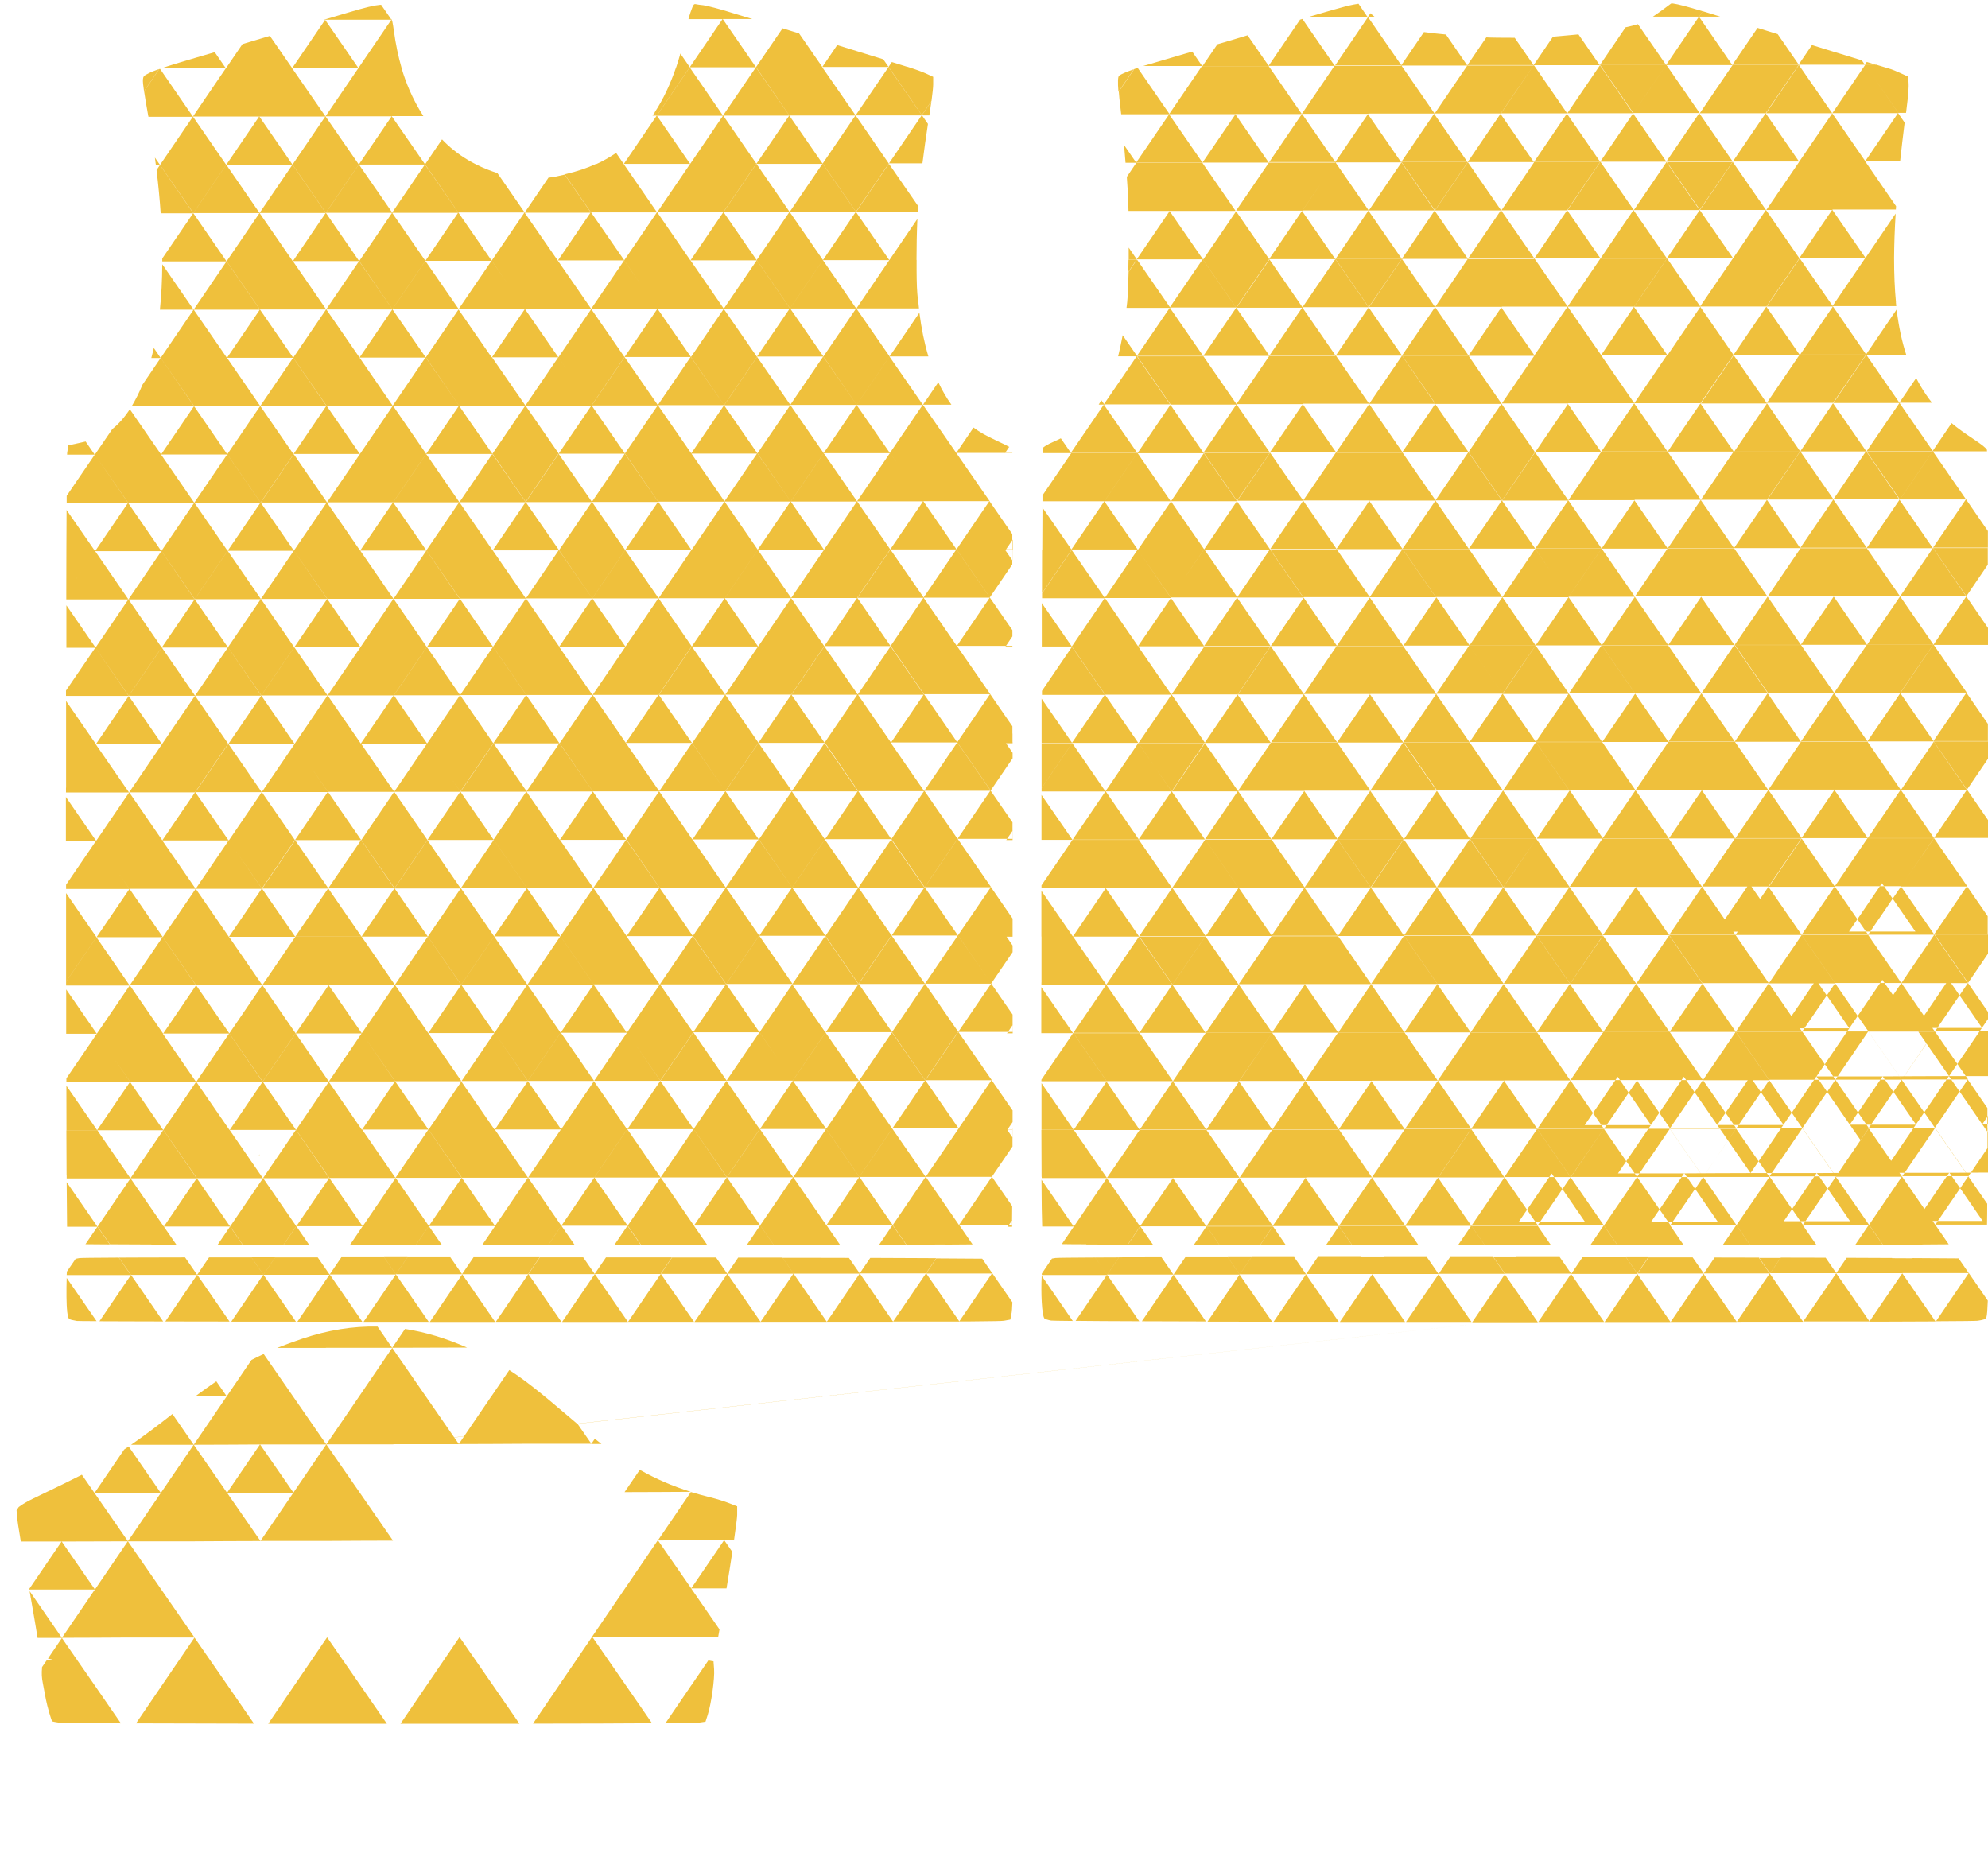 <?xml version="1.0" encoding="UTF-8"?><svg xmlns="http://www.w3.org/2000/svg" width="2015.3" height="1901.7" viewBox="0 0 2015.3 1901.7"><defs><style>.b{isolation:isolate;}.c{fill:#efc03c;mix-blend-mode:overlay;stroke-width:0px;}</style></defs><g class="b"><g id="a"><path class="c" d="m1592.6,1291.3l33.6,48.7c-22.1,0-44.4,0-66.8,0l33.2-48.7Zm-2.5-686.1l-33.8-48.9-33.4,49.1h67.2Zm.4,98l-33.8-48.9-33.4,49.1h67.2Zm-436.5,49.9l-33.4,49.1h67.2c0-.1-33.8-49.1-33.8-49.1Zm539.6,586.9c23,0,45.5,0,67.1,0l-33.8-48.9-33.4,49Zm-204-685.6h67.2c0-.1-33.8-49.1-33.8-49.1l-33.4,49.1Zm-402.7,98.8l-31,45.6c0,1.2,0,2.3,0,3.5h64.8c0-.1-33.8-49.1-33.8-49.1Zm66.1-294.2l-33.4,49.1h67.2c0-.1-33.8-49.1-33.8-49.1Zm606.7,586.8h67.2c0-.1-33.8-49.1-33.8-49.1l-33.4,49.1Zm100.6-49.2l-33.8-48.9-33.4,49.1h67.2Zm33.8,48.9h67.2c0-.1-33.8-49.1-33.8-49.1l-33.4,49.1Zm100.6-49.2l-33.8-48.9-33.4,49.1h67.2Zm-839.8-47.3l-33.4,49.1h67.2c0-.1-33.8-49.1-33.8-49.1Zm2.6,390.3c19.4,0,41.2.1,65,.2l-32.8-47.5-32.2,47.4Zm-36.7-537.3l-33.4,49.1h67.2c0-.1-33.8-49.1-33.8-49.1ZM1377,3.8l-4.7.8c-4,.7-14,3.3-22.2,5.7-8.2,2.4-18.1,5.3-21.9,6.4-1,.3-2.1.6-3.2.9h61.6c0-.1-9.5-13.9-9.5-13.9Zm48.3,1336.2c21.9,0,44.1,0,66.4,0l-33.4-48.4-33,48.4Zm-203.4-391l-33.4,49.1h67.2c0-.1-33.8-49.1-33.8-49.1Zm-67.5-97.9l-33.4,49.1h67.2c0-.1-33.8-49.1-33.8-49.1Zm136.9,488.7c21.1,0,43.1,0,65.8,0l-33.2-48.1-32.7,48Zm703-441.4l-33.8-48.9-33.4,49.1h67.2Zm-100.9-48.8h67.2c0-.1-33.8-49.1-33.8-49.1l-33.4,49.1Zm-616.2,412.5c8.6,0,17.4,0,26.3,0l-13.2-19.2-13,19.2Zm67,0c8.8,0,17.6,0,26.6,0l-13.4-19.4-13.2,19.4Zm-256.9-410.9l-31.5,46.2c0,1,0,1.9,0,2.9h65.2c0-.1-33.8-49.1-33.8-49.1Zm32.7-245.1l-33.4,49.1h67.2c0-.1-33.8-49.1-33.8-49.1Zm370.3,244.3h67.2c0-.1-33.8-49.1-33.8-49.1l-33.4,49.1Zm-202.2-195.6l-33.4,49.1h67.2c0-.1-33.8-49.1-33.8-49.1Zm123.1,607.4c8.9,0,17.8,0,26.8,0l-13.5-19.6-13.3,19.6Zm180-363l-33.8-48.9-33.4,49.1h67.2Zm-.4-98l-33.8-48.9-33.4,49.1h67.2Zm-535.1,101.9c0,16.1,0,31.5,0,46.2h31.9c0,0-31.8-46.2-31.8-46.2Zm432.8-542.8l-33.4,49.1h67.2c0-.1-33.8-49.1-33.8-49.1Zm-462.1,393v-9.8s-6.7,9.8-6.7,9.8h6.7Zm431.5,440.2h67.2c0-.1-33.8-49.1-33.8-49.1l-33.4,49.1Zm-431.4-244.1c0-3,0-5.9,0-9l-6.1,9h6.1Zm563.3-442.2l-33.8-48.9-33.4,49.1h67.2Zm338.3,685.4l-33.8-48.9-33.4,49.1h67.2Zm-269.4-195.5l-33.8-48.9-33.4,49.1h67.2Zm-505.4-440l-33.4,49.1h67.2c0-.1-33.8-49.1-33.8-49.1Zm203.3,489.6h67.2c0-.1-33.8-49.1-33.8-49.1l-33.4,49.1Zm436.8,48.1l-33.8-48.9-33.4,49.1h67.2Zm-704.8,148.5h67.2c0-.1-33.8-49.1-33.8-49.1l-33.4,49.1Zm65.1-588.2l-33.4,49.1h67.2c0-.1-33.8-49.1-33.8-49.1Zm741,586.5h67.2c0-.1-33.8-49.1-33.8-49.1l-33.4,49.1Zm-784.4,33.1c-24.6.1-39.1.3-40.3.5-1.4.2-2.5.4-3.6.6l-10.3,15.2c0,.4,0,.9,0,1.4h66.3c0-.1-12.1-17.6-12.1-17.6Zm112-227.7l-33.4,49.1h67.2c0-.1-33.8-49.1-33.8-49.1Zm773.4,243.4l-10.2-14.8c-11.7-.1-27.5-.2-46.6-.3l-10.4,15.2h67.2Zm-705.8-145.6h67.2c0-.1-33.8-49.1-33.8-49.1l-33.4,49.1Zm672.5,194.5c25.7-.1,41-.3,42.4-.5,6.9-1.1,7.9-1.5,8.9-3.7.6-1.5,1.1-8.4,1.4-16.7l-19.3-28-33.3,49Zm-33.8-48.8l-10.6-15.3c-14,0-29.4-.1-46-.2l-10.6,15.6h67.2Zm-268.7.6l-11.4-16.6c-14.6,0-29.4,0-44.3,0l-11.4,16.8h67.2Zm67.2-.1l11.1-16.3c15.4,0,30.4,0,45,.1l11.1,16h-67.2Zm-67.2.1l11.3-16.5c15.1,0,30,0,44.7,0l11.3,16.3h-67.2Zm-370.3-244.3h-67.2c0,.1,33.4-48.9,33.4-48.9l33.8,48.9Zm33.8,48.9h-67.2c0,.1,33.4-48.9,33.4-48.9l33.8,48.9Zm470.9,195.1l10.9-16c15.8,0,31,0,45.5.1l10.8,15.7h-67.2Zm-504.3-146l33.8,48.9h-67.2c0,.1,33.4-48.9,33.4-48.9Zm369.6,48.2l33.8,48.9h-67.2c0,.1,33.4-48.9,33.4-48.9Zm134.3-.3l33.8,48.9h-67.2c0,.1,33.4-48.9,33.4-48.9Zm-336.2-97.3l33.8,48.9h-67.2c0,.1,33.4-48.9,33.4-48.9Zm134.3-.3l33.8,48.9h-67.2c0,.1,33.4-48.9,33.4-48.9Zm-66.8,98.2l33.8,48.9h-67.2c0,.1,33.4-48.9,33.4-48.9Zm-302.5-48.4h-67.2c0,.1,33.4-48.9,33.4-48.9l33.8,48.9Zm-166.6,148.5l31.4,45.6c-13.6-.1-21.3-.3-22.1-.4-3.1-.6-6.1-1.6-6.6-2.1-2.7-3.1-3.7-26.7-2.8-43Zm805.3-2.8l33.8,48.9h-67.2c0,.1,33.4-48.9,33.4-48.9Zm-672.1-96.6h-67.2c0,.1,33.4-48.9,33.4-48.9l33.8,48.9Zm67.2-.1l33.8,48.9h-67.2c0,.1,33.4-48.9,33.4-48.9Zm134.3-.3l33.8,48.9h-67.2c0,.1,33.4-48.9,33.4-48.9Zm-168.1-48.7l33.8,48.9h-67.2c0,.1,33.4-48.9,33.4-48.9Zm503.6-50.1l33.8,48.9h-67.2c0,.1,33.4-48.9,33.4-48.9Zm67.2-.1l33.4-49.1,33.8,48.9h-67.2Zm-637.6,148.3l12.9,18.7c-9,0-17.5,0-25.5,0l12.6-18.6Zm-67.2.1l12.6,18.2c-10.5,0-18.9-.1-24.9-.2l12.3-18Zm168.1,48.7l12-17.6c13.9,0,28.3,0,43.1,0l12.1,17.5h-67.2Zm-101.6-244.8h-67.2c0,.1,33.4-48.9,33.4-48.9l33.8,48.9Zm-33.1,147.1h-66.1c0-.4,0-.9,0-1.4l32.4-47.5,33.8,48.9Zm-33.8-48.9h-32.5c0-13.9,0-29.6,0-47.3l32.6,47.3Zm233.9-343.5h-67.2c0,.1,33.4-48.9,33.4-48.9l33.8,48.9Zm-132.6,490.3l12-17.6c13.6,0,28,0,43,0l12.1,17.6h-67.2Zm33.4-49.1l13.1,19c-8.9,0-17.6,0-25.9,0l12.9-18.9Zm201.2-98.4l33.8,48.9h-67.2c0,.1,33.4-48.9,33.4-48.9Zm-301.8,147.6l12-17.6c12.8,0,27.2,0,43-.1l12.1,17.6h-67.2Zm200.5-294.5h-67.2c0,.1,33.4-48.9,33.4-48.9l33.8,48.9Zm-201.2,98.4h-66c0-.4,0-1,0-1.6l32.3-47.4,33.8,48.9Zm235.3,48.5l33.8,48.9h-67.2c0,.1,33.4-48.9,33.4-48.9Zm168.5,146.7l11.6-17c14.7,0,29.4,0,44,0l11.6,16.8h-67.2Zm-202.9-391.6h-67.2c0,.1,33.4-48.9,33.4-48.9l33.8,48.9Zm605.3,194.8l33.4-49.1,33.8,48.9h-67.2Zm.4,98l33.4-49.1,33.8,48.9h-67.2Zm-739.3-96.5h-67.2c0,.1,33.4-48.9,33.4-48.9l33.8,48.9Zm135,195.7l11.9-17.5c14.2,0,28.6,0,43.3,0l12,17.3h-67.2Zm-35.2-441h-67.2c0,.1,33.4-48.9,33.4-48.9l33.8,48.9Zm-167.4,147.4h-65.7c0-.6,0-1.4,0-2.1l31.9-46.8,33.8,48.9Zm269.7,293.5l11.8-17.3c14.3,0,28.9,0,43.5,0l11.9,17.2h-67.2Zm67.2-.1l11.7-17.2c14.5,0,29.1,0,43.7,0l11.7,17h-67.2Zm164.9-833.5l33.4-49.1,33.8,48.9h-67.2Zm167.8-49.4l33.4-49.1,33.8,48.9h-67.2Zm-303.5-342.4l19.2-28.2c4.8.3,16.9.4,28.8.4l19.1,27.7h-67.2Zm102,342.8l33.4-49.1,33.8,48.9h-67.2Zm-67.5-97.9l33.4-49.1,33.8,48.9h-67.2Zm-33.8-48.9l33.4-49.1,33.8,48.9h-67.2Zm-401.3,490.9h-31c0-15.2,0-30.2,0-44.8l30.9,44.8Zm367.9-441.8l33.4-49.1,33.8,48.9h-67.2Zm202.2,195.6l33.4-49.1,33.8,48.9h-67.2Zm-202.2-195.6h-67.2c0,.1,33.4-48.9,33.4-48.9l33.8,48.9Zm-99.9,245.2h-67.2c0,.1,33.4-48.9,33.4-48.9l33.8,48.9Zm503.6-50.1l33.8,48.9h-67.2c0,.1,33.4-48.9,33.4-48.9Zm-470.2,1h-67.2c0,.1,33.4-48.9,33.4-48.9l33.8,48.9Zm438.9,636.2l33.8,48.9h-67.2c0,.1,33.4-48.9,33.4-48.9Zm-438.6-538.2h-67.2c0,.1,33.4-48.9,33.4-48.9l33.8,48.9Zm268.7-.6l33.4-49.1,33.8,48.9h-67.2Zm-269.4-195.5h-67.2c0,.1,33.4-48.9,33.4-48.9l33.8,48.9Zm470.6,97l33.4-49.1,33.8,48.9h-67.2Zm-302.8-146.4l33.4-49.1,33.8,48.9h-67.2ZM1722.4,16.9h-46.8c4.1-2.7,10-7,18.4-13.3,1-.7,9.5,1.2,22.7,5l5.8,8.3Zm-63.7,980.3l33.4-49.1,33.8,48.9h-67.2Zm34.1,147l33.8,48.9h-67.2c0,.1,33.4-48.9,33.4-48.9Zm-34.5-245l33.4-49.1,33.8,48.9h-67.2Zm98.1-735.3l33.8,48.9h-67.2c0,.1,33.4-48.9,33.4-48.9Zm-232.1,833.6l33.8,48.9h-67.2c0,.1,33.4-48.9,33.4-48.9ZM1722.4,16.9l3.8-5.5c.9.3,1.8.5,2.7.8,4.9,1.5,10.5,3.2,15,4.7h-21.5Zm-63.7,980.3l33.8,48.9h-67.2c0,.1,33.4-48.9,33.4-48.9Zm98.1-735.3l33.4-49.1,33.8,48.9h-67.2Zm-99.2,441.3l33.4-49.1,33.8,48.9h-67.2Zm102.3,440.9l33.8,48.9h-67.2c0,.1,33.4-48.9,33.4-48.9ZM1621.8,66.1l26.1-38.4c4.8-1,9-2.1,12.5-3.2l28.6,41.4h-67.2Zm135,195.7l33.8,48.9h-67.2c0,.1,33.4-48.9,33.4-48.9Zm-403,.8l33.4-49.1,33.8,48.9h-67.2Zm303.5,342.4l33.8,48.9h-67.2c0,.1,33.4-48.9,33.4-48.9Zm.7,196l33.8,48.9h-67.2c0,.1,33.4-48.9,33.4-48.9Zm0,0l33.4-49.1,33.8,48.9h-67.2Zm-1.4-392.1l33.4-49.1,33.8,48.9h-67.2Zm68.9,489.9l33.4-49.1,33.8,48.9h-67.2Zm-103-636.9l33.8,48.9h-67.2c0,.1,33.4-48.9,33.4-48.9Zm-234.9,49.5h-67.2c0,.1,33.4-48.9,33.4-48.9l33.8,48.9Zm472.3,587.1l33.8,48.9h-67.2c0,.1,33.4-48.9,33.4-48.9Zm0,0l33.4-49.1,33.8,48.9h-67.2Zm.7,196l33.8,48.9h-67.2c0,.1,33.4-48.9,33.4-48.9Zm-134.7-97.7l33.4-49.1,33.8,48.9h-67.2Zm-.4-98l33.8,48.9h-67.2c0,.1,33.4-48.9,33.4-48.9Zm133.3-294.3l33.4-49.1,33.8,48.9h-67.2Zm-134.7-97.7l33.4-49.1,33.8,48.9h-67.2Zm.4,98l33.4-49.1,33.8,48.9h-67.2Zm-.4-98l33.8,48.9h-67.2c0,.1,33.4-48.9,33.4-48.9Zm136.1,489.8l33.4-49.1,33.8,48.9h-67.2Zm-135.4-293.8l33.8,48.9h-67.2c0,.1,33.4-48.9,33.4-48.9Zm135.7,391.8l33.4-49.1,33.8,48.9h-67.2Zm-135.7-391.8l33.4-49.1,33.8,48.9h-67.2Zm-703.7,442.5l5.4-7.9c0,2.7,0,5.3,0,7.9h-5.4Zm704.1-344.5l33.4-49.1,33.8,48.9h-67.2Zm134-98.3l33.4-49.1,33.8,48.9h-67.2Zm-469.5,197h-67.2c0,.1,33.4-48.9,33.4-48.9l33.8,48.9Zm469.5-197l33.8,48.9h-67.2c0,.1,33.4-48.9,33.4-48.9Zm-469.2,295h-67.2c0,.1,33.4-48.9,33.4-48.9l33.8,48.9Zm-33.8-48.9h-67.2c0,.1,33.4-48.9,33.4-48.9l33.8,48.9Zm33.1-147.1h-67.2c0,.1,33.4-48.9,33.4-48.9l33.8,48.9Zm303.2,244.4l33.8,48.9h-67.2c0,.1,33.4-48.9,33.4-48.9Zm-336.9-293.3h-67.2c0,.1,33.4-48.9,33.4-48.9l33.8,48.9Zm33.4-49.1h-67.2c0,.1,33.4-48.9,33.4-48.9l33.8,48.9Zm233.5-441.5l33.4-49.1,33.8,48.9h-67.2Zm-236-244.5l2.8-4.1c1.6,1.5,3.2,2.9,4.8,4.1h-7.6Zm171.6,1028.8l33.8,48.9h-67.2c0,.1,33.4-48.9,33.4-48.9Zm301.4-245.7l33.4-49.1,33.8,48.9h-67.2Zm-368.6,245.8l33.8,48.9h-67.2c0,.1,33.4-48.9,33.4-48.9Zm-67.2.1l33.8,48.9h-67.2c0,.1,33.4-48.9,33.4-48.9Zm-67.2.1l33.8,48.9h-67.2c0,.1,33.4-48.9,33.4-48.9Zm234.6-147.5l33.4-49.1,33.8,48.9h-67.2Zm-33.4,49.1l33.8,48.9h-67.2c0,.1,33.4-48.9,33.4-48.9Zm404.1,293.2l13.7,19.9c-7.8,0-17,.1-27.4.2l13.7-20.1Zm-471.3-293.1l33.8,48.9h-67.2c0,.1,33.4-48.9,33.4-48.9Zm504.3,146l19.9,28.9c0,6.9,0,13.6,0,20.1h-53.3c0,.1,33.4-49,33.4-49Zm-706.9-439.6h-67.2c0,.1,33.4-48.9,33.4-48.9l33.8,48.9Zm202.6,293.6h-67.2c0,.1,33.4-48.9,33.4-48.9l33.8,48.9Zm404.1,293.2l13.9,20.1c-8.7,0-18,0-27.6,0l13.7-20.2Zm-303.5-342.4l33.8,48.9h-67.2c0,.1,33.4-48.9,33.4-48.9Zm-32.7,245.1l33.8,48.9h-67.2c0,.1,33.4-48.9,33.4-48.9Zm269,97.5l13.9,20.1c-9,0-18.2,0-27.6,0l13.7-20.2Zm-338.7-783.4l33.4-49.1,33.8,48.9h-67.2Zm-269.7-293.5h-67.2c0,.1,33.4-48.9,33.4-48.9l33.8,48.9Zm371.7,636.3l33.4-49.1,33.8,48.9h-67.2Zm-.4-98l33.8,48.9h-67.2c0,.1,33.4-48.9,33.4-48.9Zm403.7,195.2l21,30.4c0,6.2,0,12.4,0,18.6h-54.4c0,.1,33.4-49,33.4-49Zm-672.8-292.6h-67.2c0,.1,33.4-48.9,33.4-48.9l33.8,48.9Zm-68.6-391.9h-67.2c0,.1,33.4-48.9,33.4-48.9l33.8,48.9Zm306,1028.5l13.7,19.9c-9.1,0-18.1,0-27.2,0l13.5-19.9Zm-69.6-686h-67.2c0,.1,33.4-48.9,33.4-48.9l33.8,48.9Zm33.4-49.1h-67.2c0,.1,33.4-48.9,33.4-48.9l33.8,48.9Zm1.4,392.1h-67.2c0,.1,33.4-48.9,33.4-48.9l33.8,48.9Zm102,342.8l13.8,20c-9.1,0-18.2,0-27.4,0l13.6-20Zm67.2-.1l13.8,20.1c-9.1,0-18.2,0-27.5,0l13.7-20.1Zm-201.5.4l13.6,19.7c-9,0-18,0-27,0l13.4-19.7Zm-338.7-783.4h-67.2c0,.1,33.4-48.9,33.4-48.9l33.8,48.9Zm437.5,244.1l33.4-49.1,33.8,48.9h-67.2Zm-67.5-97.9h-67.2c0,.1,33.4-48.9,33.4-48.9l33.8,48.9Zm.7,196h-67.2c0,.1,33.4-48.9,33.4-48.9l33.8,48.9Zm-33.8-48.9h-67.2c0,.1,33.4-48.9,33.4-48.9l33.8,48.9Zm-236.7-440.6h-67.2c0,.1,33.4-48.9,33.4-48.9l33.8,48.9Zm-66.8,98.2h-67.2c0,.1,33.4-48.9,33.4-48.9l33.8,48.9Zm574,831.9l13.9,20.1c-9,0-18.2,0-27.6,0l13.7-20.1Zm-237-538.6h-67.2c0,.1,33.4-48.9,33.4-48.9l33.8,48.9Zm-303.5-342.4h-67.2c0,.1,33.4-48.9,33.4-48.9l33.8,48.9Zm99.9-245.2l33.4-49.1,33.8,48.9h-67.2Zm571.5,145.8l30.6-44.9c-1,16.1-1.5,31-1.6,44.9h-29Zm-638.7-145.7h-67.2c0,.1,33.4-48.9,33.4-48.9l33.8,48.9Zm638.3,47.7l31.4,45.6c0,1.1-.2,2.3-.2,3.4h-64.6c0,.1,33.4-48.9,33.4-48.9Zm-434.7,540h-67.2c0,.1,33.4-48.9,33.4-48.9l33.8,48.9Zm-.4-98h-67.2c0,.1,33.4-48.9,33.4-48.9l33.8,48.9Zm-35.2-441l33.4-49.1,33.8,48.9h-67.2Zm35.9,637h-67.2c0,.1,33.4-48.9,33.4-48.9l33.8,48.9Zm434.7-540l30.9,44.7c.1,1.4.3,2.8.4,4.2h-64.7c0,.1,33.4-48.9,33.4-48.9Zm-468.1,589.1h-67.2c0,.1,33.4-48.9,33.4-48.9l33.8,48.9Zm33.8,48.9h-67.2c0,.1,33.4-48.9,33.4-48.9l33.8,48.9Zm-136.1-489.8h-67.2c0,.1,33.4-48.9,33.4-48.9l33.8,48.9Zm136.5,587.8h-67.2c0,.1,33.4-48.9,33.4-48.9l33.8,48.9Zm232.1-833.6l33.4-49.1,33.8,48.9h-67.2Zm-335.2,196.7h-67.2c0,.1,33.4-48.9,33.4-48.9l33.8,48.9ZM1890.5,65.6l1.9-2.8c3.2,1,6.3,1.9,9.2,2.8h-11.1Zm33.8,48.9l9.6-14.2c-.4,3.8-.9,8.1-1.5,12.5,0,.6-.1,1.1-.2,1.6h-8Zm-369.3,49.8l33.4-49.1,33.8,48.9h-67.2Zm-132.6,490.3h-67.2c0,.1,33.4-48.9,33.4-48.9l33.8,48.9Zm167.4-147.4l33.4-49.1,33.8,48.9h-67.2Zm-337.3-391.4l33.4-49.1,33.8,48.9h-67.2Zm741,586.5l21.7,31.5c0,5.8,0,11.6,0,17.4h-55.2c0,.1,33.4-49,33.4-49Zm-538.1-194.9h-67.2c0,.1,33.4-48.9,33.4-48.9l33.8,48.9Zm-168.1-48.7h-67.2c0,.1,33.4-48.9,33.4-48.9l33.8,48.9Zm302.5,48.4l33.8,48.9h-67.2c0,.1,33.4-48.9,33.4-48.9Zm.4,98l33.4-49.1,33.8,48.9h-67.2Zm-269-97.5h-67.2c0,.1,33.4-48.9,33.4-48.9l33.8,48.9Zm304.6,636.5l33.8,48.9h-67.2c0,.1,33.4-48.9,33.4-48.9Zm-170.6-734.8h-67.2c0,.1,33.4-48.9,33.4-48.9l33.8,48.9Zm470.2-1l17.1-25.1c2.9,5.7,6.1,11.1,9.6,16.3,2,3,4.2,5.9,6.4,8.7h-33.1Zm-503.6,50.1h-67.2c0,.1,33.4-48.9,33.4-48.9l33.8,48.9Zm401.6-392.9l-21.3-30.9c-4.1-1.3-11.6-3.6-20.4-6.3l-25.5,37.4h67.2Zm-334.8,294.7h-67.2c0,.1,33.4-48.9,33.4-48.9l33.8,48.9Zm33.8,48.9l33.4-49.1,33.8,48.9h-67.2Zm470.6,97l22.2,32.2c0,5.4,0,11,0,16.8h-55.6c0,.1,33.4-49,33.4-49Zm-367.5,539.8l33.8,48.9h-67.2c0,.1,33.4-48.9,33.4-48.9Zm-371-440.3h-67.2c0,.1,33.4-48.9,33.4-48.9l33.8,48.9Zm32-441.1l33.4-49.1,33.8,48.9h-67.2Zm100.6-49.2l33.4-49.1,33.8,48.9h-67.2Zm-164.9,833.5h-67.2c0,.1,33.4-48.9,33.4-48.9l33.8,48.9Zm232.1-833.6l33.4-49.1,33.8,48.9h-67.2Zm-100.9-48.8l33.4-49.1,33.8,48.9h-67.2Zm-167.8,49.4h-49c-.3-2.7-.7-5.7-1-8.7-.7-5.5-1.1-10.2-1.4-14.2l15.6-22.9c1.1-.4,2.3-.8,3.5-1.2l32.4,47Zm607,684.8l33.4-49.1,33.8,48.9h-67.2Zm-472.3-587.1l33.4-49.1,33.8,48.9h-67.2Zm606.3,488.8l33.4-49.1,33.8,48.9h-67.2Zm-135-195.7l33.4-49.1,33.8,48.9h-67.2Zm-471.3-293.1h-67.2c0,.1,33.4-48.9,33.4-48.9l33.8,48.9Zm-167.8,49.4h-8.3c0-3.9,0-7.9,0-11.9l8.2,11.9Zm503.3-148.1l33.4-49.1,33.8,48.9h-67.2Zm-134.3.3l33.4-49.1,33.8,48.9h-67.2Zm-335.5,98.7h-42c-.2-8.7-.5-16.5-.9-22.5-.3-4.2-.5-8.2-.8-12l9.8-14.5,33.8,48.9Zm402.7-98.8l33.4-49.1,33.8,48.9h-67.2Zm204,685.7l33.8,48.9h-67.2c0,.1,33.4-48.9,33.4-48.9Zm-672.8-292.6h-63.1c0-1.9,0-4,0-5.9l29.3-43,33.8,48.9Zm101.6,244.8h-67.2c0,.1,33.4-48.9,33.4-48.9l33.8,48.9Zm166-539.4l33.4-49.1,33.8,48.9h-67.2Zm201.5-.4l33.4-49.1,33.8,48.9h-67.2Zm-333.4,686.8h-67.2c0,.1,33.4-48.9,33.4-48.9l33.8,48.9Zm636.6-442.4l33.4-49.1,33.8,48.9h-67.2Zm-772.7-47.4h-5.7c.9-1.4,1.8-2.9,2.7-4.4l3.1,4.4Zm135.4,293.8h-67.2c0,.1,33.4-48.9,33.4-48.9l33.8,48.9Zm537-99.1l33.4-49.1,33.8,48.9h-67.2Zm134.3-.3l33.8,48.9h-67.2c0,.1,33.4-48.9,33.4-48.9Zm0,0l33.4-49.1,33.8,48.9h-67.2Zm-134.3.3l33.8,48.9h-67.2c0,.1,33.4-48.9,33.4-48.9Zm134-98.3l33.4-49.1,33.8,48.9h-67.2Zm-133.6,196.3l33.4-49.1,33.8,48.9h-67.2Zm32.4-343.1l33.4-49.1,33.8,48.9h-67.2Zm-134.7-97.7l33.8,48.9h-67.2c0,.1,33.4-48.9,33.4-48.9Zm168.5,146.7l33.4-49.1,33.8,48.9h-67.2Zm-34.1-146.9l33.8,48.9h-67.2c0,.1,33.4-48.9,33.4-48.9Zm-302.5-48.4l33.4-49.1,33.8,48.9h-67.2Zm134.3-.3l33.4-49.1,33.8,48.9h-67.2Zm-437.2-146.1l15.1-22.1c5.8-1.7,12.3-3.7,19.6-5.8,3.5-1,7.2-2.2,11-3.3l21.5,31.1h-67.2Zm235.6,146.5l33.4-49.1,33.8,48.9h-67.2Zm-268.3,98.6h-44.3c.2-2,.5-4,.7-5.9.6-5.7,1.1-17,1.4-30.6l8.5-12.5,33.8,48.9Zm536.7-197.1l33.4-49.1,33.8,48.9h-67.2Zm-402.3,196.9h-67.2c0,.1,33.4-48.9,33.4-48.9l33.8,48.9Zm-200.1,392.5h-64.3c0-1.3,0-2.7,0-4.1l30.5-44.8,33.8,48.9Zm-.4-98h-63.8c0-1.6,0-3.2,0-4.9l30-44,33.8,48.9Zm133.6-196.3h-67.2c0,.1,33.4-48.9,33.4-48.9l33.8,48.9Zm436.5-49.9l33.4-49.1,33.8,48.9h-67.2Zm102.7,538.9l33.4-49.1,33.8,48.9h-67.2Zm64.4-784.2l33.4-49.1,33.8,48.9h-67.2Zm-133.3,294.3l33.4-49.1,33.8,48.9h-67.2Zm-437.2-146.1h-67.2c0,.1,33.4-48.9,33.4-48.9l33.8,48.9Zm503.3-148.1l33.4-49.1,33.8,48.9h-67.2Zm67.2-.1l33.8,48.9h-67.2c0,.1,33.4-48.9,33.4-48.9Zm-838.1,442.8l7.3-10.7v10.7s-7.3,0-7.3,0Zm907.7,243.1l33.4-49.1,33.8,48.9h-67.2Zm-671.7,1.4h-67.2c0,.1,33.4-48.9,33.4-48.9l33.8,48.9Zm-168.8-244.7h-29.9c0-15.9.1-30.4.2-43l29.7,43Zm737.5-393.6l33.8,48.9h-67.2c0,.1,33.4-48.9,33.4-48.9Zm-569.7,344.2h-67.2c0,.1,33.4-48.9,33.4-48.9l33.8,48.9Zm503.6-50.1l33.4-49.1,33.8,48.9h-67.2Zm-537,99.1h-67.2c0,.1,33.4-48.9,33.4-48.9l33.8,48.9Zm438.6,538.2l33.8,48.9h-67.2c0,.1,33.4-48.9,33.4-48.9ZM1353.1,66.7h67.2c0-.1-33.4,48.9-33.4,48.9l-33.8-48.9Zm270.8,587.5h67.2c0-.1-33.4,48.9-33.4,48.9l-33.8-48.9Zm132.9-392.3h67.2c0-.1-33.4,48.9-33.4,48.9l-33.8-48.9Zm-536,393.2h-67.2c0,.1,33.4-48.9,33.4-48.9l33.8,48.9Zm436.1-147.9l33.8,48.9h-67.2c0,.1,33.4-48.9,33.4-48.9Zm-371-440.3l32-47c.8-.2,1.6-.5,2.4-.7l32.8,47.6h-67.2Zm470.6,97l33.4-49.1,33.8,48.9h-67.2Zm.7,196l33.4-49.1,33.8,48.9h-67.2Zm-30.6,833.2l33.8,48.9h-67.2c0,.1,33.4-48.9,33.4-48.9ZM1286.3,164.8h67.2c0-.1-33.4,48.9-33.4,48.9l-33.8-48.9Zm-63.7,980.3l-33.4,49.1-33.8-48.9h67.2Zm302.1-49.6l33.8,48.9h-67.2c0,.1,33.4-48.9,33.4-48.9Zm132.9-392.3l33.8,48.9h-67.2c0,.1,33.4-48.9,33.4-48.9Zm-236.7-440.6l33.4-49.1,33.8,48.9h-67.2Zm-67.2.1h-67.2c0,.1,33.4-48.9,33.4-48.9l33.8,48.9Zm200.8-196.4l19.8-29.1c2.2-.2,4.6-.4,6.9-.6,7.1-.6,14.5-1.3,16.4-1.5.8,0,1.6-.2,2.5-.3l21.6,31.3h-67.2Zm205.4,1077.7l-33.4,49.1-33.8-48.9h67.2Zm-473.7-979.2h-67.2c0,.1,33.4-48.9,33.4-48.9l33.8,48.9Zm372.1,734.3l33.8,48.9h-67.2c0,.1,33.4-48.9,33.4-48.9ZM1722.4,16.9l-5.8-8.3c2.9.9,6.1,1.8,9.5,2.8l-3.8,5.5Zm-97.8,833.3h67.2c0-.1-33.4,48.9-33.4,48.9l-33.8-48.9Zm64.4-784.2h-67.2c0,.1,33.8,49.1,33.8,49.1l33.4-49.1Zm36.9,931.1l33.8,48.9h-67.2c0,.1,33.4-48.9,33.4-48.9Zm200.5-294.5l33.8,48.9h-67.2c0,.1,33.4-48.9,33.4-48.9Zm-907.4-145.1h7.3s0,10.6,0,10.6l-7.3-10.6Zm1.1,294l6.4-9.4v8.4c0,.3,0,.7,0,1h-6.4Zm839.5-50.8l33.8,48.9h-67.2c0,.1,33.4-48.9,33.4-48.9Zm-839.8-47.3h6.7s0,9.7,0,9.7l-6.7-9.7Zm603.2-393.3l33.4-49.1,33.8,48.9h-67.2Zm69.3,587.9h67.2c0-.1-33.4,48.9-33.4,48.9l-33.8-48.9Zm.4,98l-33.4,49.1-33.8-48.9h67.2ZM1420.3,66.5l23.2-34c6.5.9,13.8,1.7,22.3,2.5l21.7,31.5h-67.2Zm-401.6,392.9l4.4-6.5c.4.2.6.4.8.5l2.3,1.5v4.5s-7.6,0-7.6,0Zm603.9-197.3h67.2c0-.1-33.4,48.9-33.4,48.9l-33.8-48.9Zm-601.1,981.4l4.6-6.7c0,2.6,0,4.8-.1,6.7h-4.4Zm65.1-588.2h-30.5c0-15.3,0-30,0-44l30.4,44Zm840.5,243.3l33.8,48.9h-67.2c0,.1,33.4-48.9,33.4-48.9Zm-906,246.9h5.4c0,2.6,0,5.2,0,7.7l-5.3-7.7Zm65.8-392.2l-31,45.6c0-15.5,0-30.6,0-45.5h31Zm637.6-148.3l33.8,48.9h-67.2c0,.1,33.4-48.9,33.4-48.9Zm99.5-343.3l33.4-49.1,33.8,48.9h-67.2Zm2.5,686.1h67.2c0-.1-33.4,48.9-33.4,48.9l-33.8-48.9Zm-805.7,99.7l5.8-8.5c0,2.9,0,5.7,0,8.5h-5.8Zm670-491.5h67.2c0-.1-33.4,48.9-33.4,48.9l-33.8-48.9Zm169.5,440.7l33.8,48.9h-67.2c0,.1,33.4-48.9,33.4-48.9Zm-169.9-538.7l33.4-49.1,33.8,48.9h-67.2Zm133.3-294.3h67.2c0-.1-33.4,48.9-33.4,48.9l-33.8-48.9Zm69.6,686h67.2c0-.1-33.4,48.9-33.4,48.9l-33.8-48.9Zm-100.6,49.2l33.8,48.9h-67.2c0,.1,33.4-48.9,33.4-48.9Zm-772.3,50.6h6.1c0,3,0,5.9,0,8.9l-6.1-8.9Zm704.8-148.5l33.8,48.9h-67.2c0,.1,33.4-48.9,33.4-48.9Zm-638,50.3h-31.4c0-1.1,0-2.3,0-3.5,0-14.2,0-28.2,0-42l31.4,45.5Zm604.2-99.3h67.2c0-.1-33.4,48.9-33.4,48.9l-33.8-48.9Zm-404.8-489.2l-33.4,49.1-33.8-48.9h67.2Zm.4,98h-67.2c0,.1,33.4-48.9,33.4-48.9l33.8,48.9Zm538.1,194.9h67.2c0-.1-33.4,48.9-33.4,48.9l-33.8-48.9Zm-201.9-97.6h67.2c0-.1-33.4,48.9-33.4,48.9l-33.8-48.9Zm135.7,391.8h67.2c0-.1-33.4,48.9-33.4,48.9l-33.8-48.9Zm-671,197.4h-32.3c0-14.5,0-30.1,0-46.7l32.2,46.7Zm134.3-.3h-67.2c0,.1,33.4-48.9,33.4-48.9l33.8,48.9Zm199.1-686.5h-67.2c0,.1,33.4-48.9,33.4-48.9l33.8,48.9Zm134-98.3l33.4-49.1,33.8,48.9h-67.2Zm-334.8,294.7l-33.4,49.1-33.8-48.9h67.2Zm134-98.3h-67.2c0,.1,33.4-48.9,33.4-48.9l33.8,48.9Zm573.3,635.9l33.8,48.9h-67.2c0,.1,33.4-48.9,33.4-48.9ZM1521.2,115.3l-33.8-48.9h67.2c0-.1-33.4,48.9-33.4,48.9Zm34.5,245h67.2c0-.1-33.4,48.9-33.4,48.9l-33.8-48.9Zm305.3,832.5l33.8,48.9h-67.2c0,.1,33.4-48.9,33.4-48.9Zm-775.1-733.5h-29c0-3,0-4.7.1-4.8.6-1.5,4.2-3.7,11.4-6.9,2.6-1.2,4.9-2.2,7-3.3l10.4,15Zm738.9-1.5l33.4-49.1,33.8,48.9h-67.2Zm-266.6,588.6l-33.4,49.1-33.8-48.9h67.2Zm-36.2-735l-33.8-48.9h67.2c0-.1-33.4,48.9-33.4,48.9Zm271.5,783.5l33.8,48.9h-67.2c0,.1,33.4-48.9,33.4-48.9Zm-705.8-145.6l-31.9,46.8c0-14.7,0-30.3,0-46.8h31.9Zm268.3-98.6h-67.2c0,.1,33.4-48.9,33.4-48.9l33.8,48.9Zm-.4-98l-33.4,49.1-33.8-48.9h67.2ZM1789.9,114.8l-33.8-48.9h67.2c0-.1-33.4,48.9-33.4,48.9Zm-433.6,834l-33.4,49.1-33.8-48.9h67.2Zm469.5-197h67.2c0-.1-33.4,48.9-33.4,48.9l-33.8-48.9Zm-402,294.9l-33.4,49.1-33.8-48.9h67.2Zm-201.9-97.6l-33.4,49.1-33.8-48.9h67.2Zm134.7,97.7h-67.2c0,.1,33.4-48.9,33.4-48.9l33.8,48.9Zm470.6,97h67.2c0-.1-33.4,48.9-33.4,48.9l-33.8-48.9Zm-472.3-587.1l-33.4,49.1-33.8-48.9h67.2Zm504,48l33.8,48.9h-67.2c0,.1,33.4-48.9,33.4-48.9Zm35.2,441h67.2c0-.1-33.4,48.9-33.4,48.9l-33.8-48.9Zm-807.8-488.4l-30,44c0-15.7,0-30.4.1-44h29.9Zm673.5,488.7h67.2c0-.1-33.4,48.9-33.4,48.9l-33.8-48.9Zm-404.4-391.2h-67.2c0,.1,33.4-48.9,33.4-48.9l33.8,48.9Zm133.6-196.3h67.2c0-.1-33.4,48.9-33.4,48.9l-33.8-48.9Zm-336.2-97.3h-19.3c1.6-6.4,3.2-14.2,4.6-21.4l14.8,21.4Zm337.6,489.4h-67.2c0,.1,33.4-48.9,33.4-48.9l33.8,48.9Zm337.3,391.4l-13.7,20.2c-12.8,0-26,0-39.6,0l-13.9-20.1h67.2Zm-539.5-587l-33.4,49.1-33.8-48.9h67.2Zm202.6,293.6l-33.4,49.1-33.8-48.9h67.2Zm-133.6,196.3l-33.4,49.1-33.8-48.9h67.2Zm-66.8,98.1l-13,19.2c-14.2,0-27.9,0-41,0l-13.1-19h67.2Zm-103.7-832.9l-33.8-48.9h67.2c0-.1-33.4,48.9-33.4,48.9Zm775.5,831.5l-13.7,20.1c-11.7,0-25,.1-39.6.2l-13.9-20.1h67.2Zm-673.1-390.7l-33.4,49.1-33.8-48.9h67.2Zm102.3,440.8l-12-17.3c7.9,0,15.8,0,23.8,0l-11.8,17.3Zm98.5-637.3h-67.2c0,.1,33.4-48.9,33.4-48.9l33.8,48.9Zm35.9,637l-11.7-17c7.8,0,15.5,0,23.3,0l-11.6,17Zm-236.3-342.6h-67.2c0,.1,33.4-48.9,33.4-48.9l33.8,48.9Zm-134,98.3l-33.4,49.1-33.8-48.9h67.2Zm334.8-294.7l-33.4,49.1-33.8-48.9h67.2Zm504.7,244l20.5,29.7c0,6.5,0,12.9,0,19.3h-53.9c0,.1,33.4-49,33.4-49Zm-236.3-342.6h67.2c0-.1-33.4,48.9-33.4,48.9l-33.8-48.9Zm202.6,293.6h54.4c0,6.2,0,12.5,0,18.7l-20.6,30.2-33.8-48.9Zm-370-146.2l33.8,48.9h-67.2c0,.1,33.4-48.9,33.4-48.9ZM1218.8,66.9h-59.9c3.5-1,7.3-2.2,11.3-3.3,12.2-3.6,21.1-6.2,38.4-11.3l10.1,14.7Zm.4,98l-33.4,49.1-33.8-48.9h67.2Zm774.8,635.5l21.4,31c0,6,0,12,0,18h-54.8c0,.1,33.4-49,33.4-49Zm-436.1,147.9h67.2c0-.1-33.4,48.9-33.4,48.9l-33.8-48.9Zm-66.5,196.2l-33.4,49.1-33.8-48.9h67.2Zm-271.9-881.6h-67.2c0,.1,33.4-48.9,33.4-48.9l33.8,48.9Zm775.8,929.5l19.2,27.8c0,8.6-.1,15.7-.2,21.2h-52.4c0,.1,33.4-49,33.4-49Zm-305.3-832.5h67.2c0-.1-33.4,48.9-33.4,48.9l-33.8-48.9Zm271.5,783.5h53.3c0,7,0,13.8,0,20.4l-19.4,28.6-33.8-48.9Zm-301.8,147.6l-11.4-16.6c7.6,0,15.2,0,22.7,0l-11.3,16.5Zm-137.2-783.8l33.8,48.9h-67.2c0,.1,33.4-48.9,33.4-48.9Zm370,146.3h67.2c0-.1-33.4,48.9-33.4,48.9l-33.8-48.9Zm-770.2,638.7l-12.1-17.5c7.2,0,15.2,0,24.1-.1l-12,17.6Zm434.7-540h67.2c0-.1-33.4,48.9-33.4,48.9l-33.8-48.9Zm-335.5,98.7h-67.2c0,.1,33.4-48.9,33.4-48.9l33.8,48.9Zm569.7-344.2l33.8,48.9h-67.2c0,.1,33.4-48.9,33.4-48.9Zm-635.5,736.4l-12.6,18.6c-16.3,0-30.4-.1-41.9-.2l-12.6-18.2h67.2Zm-1.8-490.1h-67.2c0,.1,33.4-48.9,33.4-48.9l33.8,48.9Zm335.5-98.7h67.2c0-.1-33.4,48.9-33.4,48.9l-33.8-48.9Zm33.8,48.9l33.8,48.9h-67.2c0,.1,33.4-48.9,33.4-48.9Zm-400.9,588.9l32.6,47.2c-27-.1-49-.2-64.5-.4l31.9-46.9Zm367.9-441.8h67.2c0-.1-33.4,48.9-33.4,48.9l-33.8-48.9Zm-336.9-293.3h-67.2c0,.1,33.4-48.9,33.4-48.9l33.8,48.9Zm103.4,734.9l-12.1-17.6c7.8,0,15.9,0,24.1,0l-12,17.6Zm-104.8-1126.9h-10.9c-.5-6.1-1-12.1-1.5-18l12.4,18Zm272.6,1077.6l-13.3,19.6c-13.7,0-27.2,0-40.5,0l-13.4-19.4h67.2Zm-203.3-489.6l-33.4,49.1-33.8-48.9h67.2Zm-68.9-489.9l-8.5,12.5c0-4,.1-8.2.2-12.5h8.3Zm-64,882.3l-32.4,47.5c0-13-.1-28.7-.2-47.5h32.5Zm32.7-245.1l-33.4,49.1h67.2c0-.1-33.8-49.1-33.8-49.1Zm568.7-638.3l33.4-49.1,33.8,48.9h-67.2Zm3.5,980.1l-13.7,20.1c-13.1,0-26.4,0-39.7,0l-13.8-20h67.2Zm-204-685.7l-33.4,49.1-33.8-48.9h67.2Zm-469.9,99l7-10.3v10.2s-7,0-7,0Zm539.5,587l-13.5,19.9c-13.4,0-26.7,0-40,0l-13.6-19.7h67.2Zm-405.9-783.3l-33.4,49.1-33.8-48.9h67.2Zm-64.4,784.2h-32c-.3-9.1-.6-23.7-.7-47.4l32.7,47.4Zm435.4-343.9l33.8,48.9h-67.2c0,.1,33.4-48.9,33.4-48.9Zm-267.3,392.6l33,47.8c-23,0-45,0-65.5-.1l32.5-47.7Zm500.8-834.2h67.2c0-.1-33.4,48.9-33.4,48.9l-33.8-48.9Zm-268.7.6h-67.2c0,.1,33.4-48.9,33.4-48.9l33.8,48.9Zm-66.8,98.2h-67.2c0,.1,33.4-48.9,33.4-48.9l33.8,48.9Zm469.2-295h29c0,16.3.6,31.1,1.9,44.7l-30.9-44.7Zm-567.6,932.3l33.8,48.9h-67.2c0,.1,33.4-48.9,33.4-48.9Zm604.9,96.8l33.7,48.8c-13.5,0-29.8.1-48.5.2h-18.6s33.4-49,33.4-49Zm-506.1-636l-33.4,49.1-33.8-48.9h67.2Zm65.4-490.2l33.4-49.1,33.8,48.9h-67.2Zm436.4-49.9l6.7,9.7c-1.7,13.7-3.3,26.8-4.6,39.3h-35.5c0,0,33.4-49,33.4-49Zm-466.3,1079.1l33.8,48.9h-67.2c0,.1,33.4-48.9,33.4-48.9Zm433.6-834l31.3-46c2,17.2,5.3,32.3,9.7,45.9h-41Zm-538.1-194.9l33.4-49.1,33.8,48.9h-67.2Zm68.2,293.9l-33.4,49.1-33.8-48.9h67.2Zm537.4-1.1l19.5-28.7c6.3,5.3,13.6,10.5,22.1,16.1,8.2,5.4,13.1,9.3,13.7,10.9,0,0,0,.6.1,1.6h-55.4Zm-367.5,539.8l33.8,48.9h-67.2c0,.1,33.4-48.9,33.4-48.9Zm-168.8-244.7h-67.2c0,.1,33.4-48.9,33.4-48.9l33.8,48.9Zm-233.5,441.5l33.8,48.9h-67.2c0,.1,33.4-48.9,33.4-48.9Zm399.5-981l-33.8-48.9h67.2c0-.1-33.4,48.9-33.4,48.9Zm-268,196.6l-33.8-48.9h67.2c0-.1-33.4,48.9-33.4,48.9Zm136.5,587.8l33.8,48.9h-67.2c0,.1,33.4-48.9,33.4-48.9ZM1149.4,70.2l-15.6,22.9c-.8-10-.6-15.4.7-16.4,1.9-1.5,7.2-3.8,14.9-6.5Zm472.7,93.9l33.4-49.1,33.8,48.9h-67.2Zm205.7,1175.7h-57.9c-3.1.1-6.2.1-9.3.1l33.4-49.1,33.8,48.9Zm-3.5-980.1h67.2c0-.1-33.4,48.9-33.4,48.9l-33.8-48.9Zm-1.1-294l13.6-20c9.6,2.9,18,5.5,20.9,6.4,2.5.7,8.1,2.5,12.5,3.8,4.5,1.4,10.7,3.3,17.2,5.3l3,4.4h-67.2Zm-231.1,1127.6l33.8,48.9h-67.2c0,.1,33.4-48.9,33.4-48.9Zm166.4-441.4h67.2c0-.1-33.8-49.1-33.8-49.1l-33.4,49.1Zm-36.2-735l-33.4,49.1h67.2c0-.1-33.8-49.1-33.8-49.1Zm-467.8,687.1l-33.4,49.1h67.2c0-.1-33.8-49.1-33.8-49.1ZM1924.3,114.5l9.6-14.2c.7-7.1,1.1-12.8.9-15.5l-.4-7.1-7.6-3.5c-4.2-1.9-8.5-3.7-9.6-4-.9-.2-7.4-2.2-15.5-4.7h-11.1s33.8,49,33.8,49Zm-297.8,1225.6c22.7,0,45.1,0,67,0l-33.7-48.8-33.3,48.9Zm-236.8-440.4l-33.4,49.1h67.2c0-.1-33.8-49.1-33.8-49.1Zm98.1-735.3h-67.2c0,.1,33.8,49.1,33.8,49.1l33.4-49.1Zm-131.9,686.4l33.8,48.9,33.4-49.1h-67.2Zm-102-342.8l-33.4,49.1h67.2c0-.1-33.8-49.1-33.8-49.1Zm304.6,636.5l33.8,48.9,33.4-49.1h-67.2Zm-204.7-881.7l33.8,48.9,33.4-49.1h-67.2Zm585,1012.7c-6.6,0-13.6,0-20.9-.1l10.6,15.3,10.4-15.2Zm-46.6-719.8h67.2c0-.1-33.8-49.1-33.8-49.1l-33.4,49.1Zm-302.1,49.6l33.8,48.9h-67.2c0,.1,33.4-48.9,33.4-48.9Zm0,0l33.4-49.1h-67.2c0,.1,33.8,49.1,33.8,49.1Zm-101.6-244.8h-67.2c0,.1,33.8,49.1,33.8,49.1l33.4-49.1Zm-130.2,979.5c21.5,0,43.6,0,66.1,0l-33.3-48.3-32.8,48.2Zm635.6-539.5l21.4-31.4c0-5.9,0-11.8,0-17.6h-55.2c0,.1,33.8,49.1,33.8,49.1Zm-907.4-145.1l33.8,48.9,33.4-49.1h-67.2Zm35.2,441l-33.4,49.1h67.2c0-.1-33.8-49.1-33.8-49.1Zm100.6-49.2l33.8,48.9,33.4-49.1h-67.2Zm-135.1-195.7l33.8,48.9,33.4-49.1h-67.2Zm717.8,423.6c-7.2,0-14.5,0-21.9,0l11.1,16,10.9-16Zm-584.8-815.9l33.8,48.9,33.4-49.1h-67.2Zm136.8,685.8h67.2c0-.1-33.8-49.1-33.8-49.1l-33.4,49.1Zm636.2-540.4l21.9-32.2c0-5.8,0-11.4,0-16.9h-55.6c0,.1,33.8,49.1,33.8,49.1Zm-33.4,49.1h55.5c0-5.9,0-11.6,0-17.2l-22-31.9-33.4,49.1Zm-203.3-489.6h-67.2c0,.1,33.8,49.1,33.8,49.1l33.4-49.1Zm-200.8,196.4l-33.8-48.9-33.4,49.1h67.2Zm-63.3,979.8c22.1,0,44.4,0,66.6,0l-33.5-48.6-33.1,48.6Zm-305.9-930l-33.4,49.1h67.2c0-.1-33.8-49.1-33.8-49.1Zm436.8,48.1l-33.8-48.9-33.4,49.1h67.2Zm-400.6,686.9h67.2c0-.1-33.8-49.1-33.8-49.1l-33.4,49.1Zm703-638.6l33.4-49.1h-67.2c0,.1,33.8,49.1,33.8,49.1ZM1252.5,115.9l-33.8-48.9h67.2c0-.1-33.4,48.9-33.4,48.9ZM401.3,1291.8l11.8-17.4c14.3,0,28.8,0,43.4,0l11.9,17.2h-67.2Zm0,0l-12-17.4c-14.7,0-29.1,0-43.2,0l-11.9,17.5h67.2ZM163.2,460.7l-33.4,49h67.2c0-.1-33.8-49-33.8-49Zm571.9,243.4l-33.8-48.8-33.4,49h67.2Zm-335.5,98.5l-33.4,49h67.2c0-.1-33.8-49-33.8-49Zm-.7-195.7l-33.4,49h67.2c0-.1-33.8-49-33.8-49Zm34.1,146.7l-33.4,49h67.2c0-.1-33.8-49-33.8-49Zm337.6,488.5h67.2c0-.1-33.8-49-33.8-49l-33.4,49Zm201.9,97.4h9.4c23.7-.2,34.3-.4,35.8-.7l6.5-1.2,1.1-5.5c.5-2.2.8-6.6,1-12l-20.5-29.6-33.4,49Zm-336.2-97.1h67.2c0-.1-33.8-49-33.8-49l-33.4,49Zm-203.6-586.6l-33.4,49h67.2c0-.1-33.8-49-33.8-49ZM120.6,1274.8c-24.5.1-39,.3-40.1.5-1.4.3-2.7.5-3.8.7l-8.9,13c0,1.1-.1,2.3-.2,3.5h65c0-.1-12.1-17.6-12.1-17.6Zm614.2-668.6l-33.8-48.8-33.4,49h67.2ZM199.8,1292.2l-12.2-17.6c-15.8,0-30.2,0-43,.1l-12,17.6h67.2Zm232.5-734.2l-33.4,49h67.2c0-.1-33.8-49-33.8-49Zm234.9-49.4l-33.8-48.8-33.4,49h67.2Zm-503.6,50l-33.4,49h67.2c0-.1-33.8-49-33.8-49Zm369.3-49.7l-33.8-48.8-33.4,49h67.2Zm-100.9-48.7l-33.4,49h67.2c0-.1-33.8-49-33.8-49Zm168.1,48.6l-33.8-48.8-33.4,49h67.2Zm-333.1,783.4l-12.1-17.6c-15.1,0-29.4,0-43,0l-12,17.6h67.2Zm67.2-.1l-12.1-17.5c-14.8,0-29.2,0-43.1,0l-12,17.6h67.2Zm671.7-1.4l-10.2-14.8c-11.8-.1-27.5-.2-46.5-.3l-10.4,15.3h67.2Zm-572.6-439.1l-33.4,49h67.2c0-.1-33.8-49-33.8-49Zm302.8,146.1l-33.8-48.9-33.4,49h67.2ZM229.4,167l-33.4,49h67.2c0-.1-33.8-49-33.8-49Zm406.2,879.7h67.2c0-.1-33.8-49-33.8-49l-33.4,49Zm100.2-147l-33.8-48.8-33.4,49h67.2ZM263.1,215.9l-33.4,49h67.2c0-.1-33.8-49-33.8-49Zm472.3,586l-33.8-48.8-33.4,49h67.2ZM195.6,118.2l-33.4,49h67.2c0-.1-33.8-49-33.8-49Zm34.1,146.7l-33.4,49h67.2c0-.1-33.8-49-33.8-49Zm405.1,586.2h67.2c0-.1-33.8-49-33.8-49l-33.4,49Zm303.9,439.6l-10.6-15.4c-14,0-29.4-.1-45.9-.2l-10.7,15.7h67.2Zm-67.2.1l-10.9-15.7c-14.5,0-29.6,0-45.4-.1l-10.9,16h67.2Zm-67.2.1l-11.1-16.1c-14.6,0-29.6,0-44.9,0l-11.1,16.3h67.2Zm-201.5.4l-11.6-16.8c-14.6,0-29.3,0-43.9,0l-11.6,17h67.2Zm366.8-734.5h56.6c0-.1,0-15.4,0-15.4l-23.2-33.5-33.4,49Zm.7,195.7h56c0-.1,0-16.3,0-16.3l-22.6-32.7-33.4,49Zm-300.3,538.7l-11.5-16.6c-14.6,0-29.4,0-44.2,0l-11.5,16.8h67.2ZM230.1,362.7l-33.4,49h67.2c0-.1-33.8-49-33.8-49Zm271.1,684.3h67.2c0-.1-33.8-49-33.8-49l-33.4,49Zm-67.5-97.7l-33.4,49h67.2c0-.1-33.8-49-33.8-49Zm303.5,341.8l-11.3-16.4c-14.6,0-29.5,0-44.6,0l-11.3,16.6h67.2ZM196.3,313.8l-33.4,49h67.2c0-.1-33.8-49-33.8-49Zm32.7-244.7l-33.4,49h67.2c0-.1-33.8-49-33.8-49Zm405.1,586.2h67.2c0-.1-33.8-49-33.8-49l-33.4,49Zm-98.5,636.1l-11.8-17c-14.6,0-29.2,0-43.7,0l-11.7,17.2h67.2Zm-370-146l-33.4,49h67.2c0-.1-33.8-49-33.8-49Zm434.7-539l-33.8-48.8-33.4,49h67.2ZM429.2,117.7c-5.3-8.2-10-17-14.1-26.4l-18,26.4h32.1Zm-132.7,49.2l-33.4,49h67.2c0-.1-33.8-49-33.8-49Zm33.4-49l-33.8-48.8-33.4,49h67.2Zm169.9,537.7h67.2c0-.1-33.8-49-33.8-49l-33.4,49Zm200.1-391.8l-33.4,49h67.2c0-.1-33.8-49-33.8-49Zm-200.1,391.8l-33.4,49h67.2c0-.1-33.8-49-33.8-49Zm-.4-97.8l-33.4,49h67.2c0-.1-33.8-49-33.8-49Zm2.5,684.8h67.2c0-.1-33.8-49-33.8-49l-33.4,49Zm436.4-49.8l-33.8-48.8-33.4,49h67.2Zm-773.4-243l-33.4,49h67.2c0-.1-33.8-49-33.8-49Zm300.7-440.9l-33.4,49h67.2c0-.1-33.8-49-33.8-49Zm-301.1,343l-33.4,49h67.2c0-.1-33.8-49-33.8-49Zm726.6,409.9c9.6,0,18.8,0,27.6,0l-13.9-20-13.7,20.1Zm-289.8-361.9l-33.8-48.8-33.4,49h67.2Zm-.4-97.8l-33.8-48.8-33.4,49h67.2Zm-.4-97.8l-33.8-48.8-33.4,49h67.2Zm68.2,293.4l-33.8-48.9-33.4,49h67.2Zm-168.5-146.4h67.2c0-.1-33.8-49-33.8-49l-33.4,49Zm-335.2,196.4l-33.4,49h67.2c0-.1-33.8-49-33.8-49ZM363.4,68.9h43.7c-3.4-11.8-6-24.3-7.8-37.5-.4-3.1-1-6.8-1.7-10.3l-.8-1.2-33.4,49Zm3.5,978.3h67.2c0-.1-33.8-49-33.8-49l-33.4,49Zm-36.2-733.7l-33.4,49h67.2c0-.1-33.8-49-33.8-49Zm-199.1,685.3l-33.4,49h67.2c0-.1-33.8-49-33.8-49Zm672.1,96.4l-33.8-48.8-33.4,49h67.2Zm154.8,166.4c10.4,0,19.5-.1,27.4-.2l-13.7-19.9-13.7,20Zm-859.6-18.2h67.2c0-.1-33.8-49-33.8-49l-33.4,49Zm569.4-441.4l-33.8-48.8-33.4,49h67.2Zm-100.9-48.7h67.2c0-.1-33.8-49-33.8-49l-33.4,49Zm404.4,390.5h54.7c0-5.9,0-11.9,0-18.2l-21.3-30.8-33.4,49Zm-505.4-439.2l-33.4,49h67.2c0-.1-33.8-49-33.8-49Zm-164.9,635.2c20.9,0,42.9,0,65.8,0l-33.1-48-32.7,47.9Zm367.1-439.9l-33.8-48.8-33.4,49h67.2Zm302.5,48.3h55.4c0-5.7,0-11.4,0-17.1l-22-31.9-33.4,49Zm-404.4-390.5h67.2c0-.1-33.8-49-33.8-49l-33.4,49Zm100.9,48.7l-33.8-48.8-33.4,49h67.2Zm.4,97.8l-33.8-48.8-33.4,49h67.2Zm-500.4,635.3c19.2,0,41,0,65.1.1l-32.8-47.5-32.3,47.4Zm400.5-390.5h67.2c0-.1-33.8-49-33.8-49l-33.4,49Zm-437.9-341.5l-33.4,49h67.2c0-.1-33.8-49-33.8-49Zm33.8,48.8l-33.4,49h67.2c0-.1-33.8-49-33.8-49Zm69.3,586.9h67.2c0-.1-33.8-49-33.8-49l-33.4,49Zm267.3-391.9l-33.4,49h67.2c0-.1-33.8-49-33.8-49Zm-33.4,49l-33.4,49h67.2c0-.1-33.8-49-33.8-49Zm67.5,97.7h67.2c0-.1-33.8-49-33.8-49l-33.4,49Zm-403.7-194.8l-33.4,49h67.2c0-.1-33.8-49-33.8-49Zm369.3-49.7l-33.4,49h67.2c0-.1-33.8-49-33.8-49Zm237,537.6l-33.3,48.9c20.9,0,40.5,0,59,0h8.1s-33.8-48.9-33.8-48.9Zm-369.6-48.1h67.2c0-.1-33.8-49-33.8-49l-33.4,49Zm68,97c21.6,0,43.7,0,66.3,0l-33.4-48.3-32.9,48.3Zm134.1,0c23.4,0,45.6,0,66.8,0l-33.6-48.6-33.2,48.6ZM164.3,754.2l-33.4,49h67.2c0-.1-33.8-49-33.8-49Zm303.2,244h67.2c0-.1-33.8-49-33.8-49l-33.4,49Zm-36.2-733.7l-33.8-48.8-33.4,49h67.2Zm437.9,341.5l-33.8-48.8-33.4,49h67.2Zm-.4-97.8l-33.8-48.8-33.4,49h67.2Zm-33.8-48.8l-33.8-48.8-33.4,49h67.2Zm102.7,537.9l-33.8-48.9-33.4,49h67.2Zm-100.9-48.7h67.2c0-.1-33.8-49-33.8-49l-33.4,49Zm-35.5-538l-33.8-48.8-33.4,49h67.2Zm-32.7,244.7h67.2c0-.1-33.8-49-33.8-49l-33.4,49Zm100.9,48.7l-33.8-48.8-33.4,49h67.2Zm-236.3-341.9l-33.8-48.8-33.4,49h67.2Zm204.3,782.3h67.2c0-.1-33.8-49-33.8-49l-33.4,49Zm-70-782.5l-33.8-48.8-33.4,49h67.2Zm-143-206.8s0,0,0,0c-6.8,4.5-13.4,8.3-20.3,11.4h28.3c0,0-7.9-11.5-7.9-11.5Zm317.6-38.1c.8-4.9,1.5-9.8,2.1-14.3l-9.8,14.3h7.6Zm-343.1,98.5l-26.6-38.5c-7.4,1.7-11.3,2.5-16.4,3.1l-24.2,35.5h67.2Zm339,879.8l-33.8-48.8-33.4,49h67.2Zm-168.8-244.2h67.2c0-.1-33.8-49-33.8-49l-33.4,49Zm98.5-636.1h62.7c.1-2.2.2-4.2.3-6.2l-29.6-42.8-33.4,49Zm68.9,489l-33.8-48.8-33.4,49h67.2Zm-367.9,441h67.2c0-.1-33.8-49-33.8-49l-33.4,49Zm134.3-.3h67.2c0-.1-33.8-49-33.8-49l-33.4,49Zm-268.7.6h67.2c0-.1-33.8-49-33.8-49l-33.4,49Zm435.4-343.3l-33.8-48.8-33.4,49h67.2Zm59.4-538.2c0-13.7.3-28.9.9-41.9l-28.6,42h27.8Zm-629.2,881.8h67.2c0-.1-33.8-49-33.8-49l-33.4,49Zm637.3-245.9l-33.8-48.8-33.4,49h67.2Zm-67.2.1l-33.8-48.8-33.4,49h67.2Zm66.8-98l-33.8-48.8-33.4,49h67.2Zm-438.2-439.3l-33.8-48.8-33.4,49h67.2Zm372.1,733l-33.8-48.8-33.4,49h67.2Zm-.4-97.8l-33.8-48.9-33.4,49h67.2Zm-100.6,49.1h67.2c0-.1-33.8-49-33.8-49l-33.4,49ZM296.9,264.7l-33.4,49h67.2c0-.1-33.8-49-33.8-49ZM919.9,67.8c-4.3-1.4-9.5-3-15.8-4.9l-3.4,5h19.2ZM231.5,754l-33.4,49h67.2c0-.1-33.8-49-33.8-49Zm303.9,439.6h67.2c0-.1-33.8-49-33.8-49l-33.4,49ZM231.1,656.2l-33.4,49h67.2c0-.1-33.8-49-33.8-49ZM833.6,67.9l-23.6-34.1c-2.1-.7-4.1-1.3-6-1.8-3.5-1.1-7.2-2.2-10.7-3.3l-26.9,39.4h67.2ZM231.8,851.9l-33.4,49h67.2c0-.1-33.8-49-33.8-49Zm-34.1-146.7l-33.4,49h67.2c0-.1-33.8-49-33.8-49Zm270.4,488.6h67.2c0-.1-33.8-49-33.8-49l-33.4,49Zm-67.2.1h67.2c0-.1-33.8-49-33.8-49l-33.4,49Zm-168.5-146.4l-33.4,49h67.2c0-.1-33.8-49-33.8-49Zm-33.1,146.8h67.2c0-.1-33.8-49-33.8-49l-33.4,49Zm-.4-97.8l-33.4,49h67.2c0-.1-33.8-49-33.8-49ZM663.6,114.1c-.7,1.1-1.4,2.1-2.1,3.1h4.3s-2.2-3.1-2.2-3.1Zm-329.8,1080h67.2c0-.1-33.8-49-33.8-49l-33.4,49Zm-101.6-244.4l-33.4,49h67.2c0-.1-33.8-49-33.8-49Zm-33.8-48.8l-33.4,49h67.2c0-.1-33.8-49-33.8-49Zm68.2,293.4h67.2c0-.1-33.8-49-33.8-49l-33.4,49Zm33.1-146.8l-33.4,49h67.2c0-.1-33.8-49-33.8-49Zm370,146h67.2c0-.1-33.8-49-33.8-49l-33.4,49Zm67.2-.1h67.2c0-.1-33.8-49-33.8-49l-33.4,49Zm67.2-.1h67.2c0-.1-33.8-49-33.8-49l-33.4,49ZM297.2,362.6l-33.4,49h67.2c0-.1-33.8-49-33.8-49Zm100.6-49.1l-33.8-48.8-33.4,49h67.2Zm-167,244.9l-33.4,49h67.2c0-.1-33.8-49-33.8-49ZM762.4,19.2c-4.8-1.4-13.6-4.1-22.4-6.8-.7-.2-1.5-.4-2.2-.7l-5.2,7.6h29.8ZM197,509.5l-33.4,49h67.2c0-.1-33.8-49-33.8-49ZM724.8,8c-5.6-1.5-10-2.5-11.7-2.7-3.2-.3-6.7-.8-7.9-1.1-1.9-.4-2.5.6-5.2,8.3-.7,2-1.4,4.4-2.1,6.9h34.8c0,0-7.8-11.3-7.8-11.3Zm-122.3,1185.6h67.2c0-.1-33.8-49-33.8-49l-33.4,49ZM263.8,411.5l-33.4,49h67.2c0-.1-33.8-49-33.8-49ZM689.7,54.4c-1.3,4.7-2.7,9.3-4.2,13.8h13.8s-9.5-13.8-9.5-13.8ZM230.4,460.5l-33.4,49h67.2c0-.1-33.8-49-33.8-49Zm435.7-245.5l-33.4,49h67.2c0-.1-33.8-49-33.8-49Zm-66.8,98l-33.8-48.8-33.4,49h67.2Zm-265.9,783.2h67.2c0-.1-33.8-49-33.8-49l-33.4,49Zm333.1-783.4l-33.8-48.8-33.4,49h67.2Zm-265.9,783.2h67.2c0-.1-33.8-49-33.8-49l-33.4,49Zm-34.5-244.5l-33.4,49h67.2c0-.1-33.8-49-33.8-49Zm-33.4,49l-33.4,49h67.2c0-.1-33.8-49-33.8-49Zm33.8,48.8l-33.4,49h67.2c0-.1-33.8-49-33.8-49Zm165.7-636.3l-33.8-48.8-33.4,49h67.2Zm271.2,684.3l-33.8-48.9-33.4,49h67.2Zm-68.9-489l-33.8-48.8-33.4,49h67.2Zm-32,440.3h67.2c0-.1-33.8-49-33.8-49l-33.4,49Zm-234.6,147.2h67.2c0-.1-33.8-49-33.8-49l-33.4,49Zm67.2-.1h67.2c0-.1-33.8-49-33.8-49l-33.4,49Zm67.2-.1h67.2c0-.1-33.8-49-33.8-49l-33.4,49Zm67.2-.1h67.2c0-.1-33.8-49-33.8-49l-33.4,49Zm30.2-929.5l-33.4,49h67.2c0-.1-33.8-49-33.8-49Zm-333.8,587.7l-33.4,49h67.2c0-.1-33.8-49-33.8-49Zm31.7-538.2l-33.8-48.8-33.4,49h67.2Zm.7,195.7l-33.4,49h67.2c0-.1-33.8-49-33.8-49Zm-33.4,49l-33.4,49h67.2c0-.1-33.8-49-33.8-49Zm201.5-.4l-33.8-48.8-33.4,49h67.2Zm134.3-.3l-33.8-48.8-33.4,49h67.2ZM363.7,166.7l-33.8-48.8-33.4,49h67.2Zm118.6-.2c-10.5-5.3-20.3-12-28.6-19.7-1.9-1.8-3.8-3.6-5.6-5.5l-17.2,25.3h51.4Zm-116.8,489.4l-33.4,49h67.2c0-.1-33.8-49-33.8-49Zm99.5-342.6l-33.8-48.8-33.4,49h67.2Zm-132.9,391.6l-33.4,49h67.2c0-.1-33.8-49-33.8-49Zm506.1,634.9h67.2c0-.1-33.8-49-33.8-49l-33.4,49ZM531.8,215.3l-27.6-39.9c-3.3-1-6.6-2.2-9.9-3.5l-29.7,43.5h67.2Zm-200.5,293.9l-33.4,49h67.2c0-.1-33.8-49-33.8-49Zm33.8,48.8l-33.4,49h67.2c0-.1-33.8-49-33.8-49Zm368.9-147.5l-33.8-48.8-33.4,49h67.2Zm134.3-.3l-33.8-48.8-33.4,49h67.2Zm-570.4,147.9l-33.4,49h67.2c0-.1-33.8-49-33.8-49Zm234.6-147.2l-33.8-48.8-33.4,49h67.2Zm-268,196.2l-33.4,49h67.2c0-.1-33.8-49-33.8-49Zm200.8-196.1l-33.8-48.8-33.4,49h67.2Zm337.6,488.5l-33.8-48.8-33.4,49h67.2ZM364.4,362.4l-33.4,49h67.2c0-.1-33.8-49-33.8-49Zm-66.1,293.6l-33.4,49h67.2c0-.1-33.8-49-33.8-49Zm1.1,293.5l-33.4,49h67.2c0-.1-33.8-49-33.8-49Zm536-392.4h67.2c0-.1-33.8-49-33.8-49l-33.4,49Zm100.6-49.1l-33.8-48.8-33.4,49h67.2Zm.4,97.8l-33.8-48.8-33.4,49h67.2Zm-637.6,148.1l-33.4,49h67.2c0-.1-33.8-49-33.8-49Zm-33.4,49l-33.4,49h67.2c0-.1-33.8-49-33.8-49Zm33.8,48.8l-33.4,49h67.2c0-.1-33.8-49-33.8-49Zm-1.4-391.3l-33.4,49h67.2c0-.1-33.8-49-33.8-49Zm666.6-50.3c-4.9-6.8-9.3-14.3-13.2-22.6l-15.5,22.7h28.7Zm-162,293.8l-33.8-48.8-33.4,49h67.2Zm-.4-97.8l-33.8-48.8-33.4,49h67.2Zm-100.2,147h67.2c0-.1-33.8-49-33.8-49l-33.4,49Zm31.3-636l-33.4,49h67.2c0-.1-33.8-49-33.8-49Zm-32,440.3h67.2c0-.1-33.8-49-33.8-49l-33.4,49Zm101.6,244.4l-33.8-48.8-33.4,49h67.2Zm-202.9-390.9l-33.8-48.8-33.4,49h67.2Zm133.6-195.9h67.2c0-.1-33.8-49-33.8-49l-33.4,49Zm.4,97.8h67.2c0-.1-33.8-49-33.8-49l-33.4,49Zm-66.8,98l-33.8-48.8-33.4,49h67.2Zm201.2-98.2h63.4c-.2-2.3-.5-4.4-.7-6.6l-29.3-42.4-33.4,49ZM265.9,998.5l-33.4,49h67.2c0-.1-33.8-49-33.8-49Zm535.6-490.3l-33.8-48.8-33.4,49h67.2Zm32.7-244.7l-33.8-48.8-33.4,49h67.2Zm1.8,489.2h67.2c0-.1-33.8-49-33.8-49l-33.4,49ZM98.2,1047.8l-30.9,45.3c0,1.2,0,2.4,0,3.6h64.7c0-.1-33.8-49-33.8-49Zm-.4-97.8l-30.8,45.1c0,1.3,0,2.6,0,3.9h64.5c0-.1-33.8-49-33.8-49ZM396.8,19.9l-10.4-15h-1.1c-5.9.5-14.5,2.5-31.9,7.7-5.9,1.7-14.3,4.3-23.6,7l-.3.4h67.2Zm.4,97.8l-33.8-48.8-33.4,49h67.2ZM97.5,852.1l-30.5,44.7c0,1.4,0,2.8,0,4.3h64.3c0-.1-33.8-49-33.8-49Zm-.4-97.8l-30.2,44.2c0,1.6,0,3.2,0,4.8h63.9c0-.1-33.8-49-33.8-49Zm-30.1,151c0,15,0,29.9,0,44.7h30.8c0,0-30.8-44.7-30.8-44.7Zm757.1,356.7c9.4,0,18.7,0,27.6,0l-13.9-20.1-13.7,20.1Zm179-754.2l-33.8-48.8-33.4,49h67.2ZM98.5,1145.6l-30.9,45.3c0,1.2,0,2.4,0,3.6h64.7c0-.1-33.8-49-33.8-49ZM464.6,215.5l-33.8-48.8-33.4,49h67.2ZM67.3,1100.4c0,16,0,31.2.1,45.3h31.1c0,0-31.3-45.3-31.3-45.3Zm-.3-389.7c0,14.3,0,28.9,0,43.6h30.2c0,0-30.1-43.6-30.1-43.6Zm29.1-249.9l-28.5,41.8c0,2.3,0,4.7,0,7.2h62.3c0-.1-33.8-49-33.8-49Zm-28.6,56c0,12.4-.1,26.5-.2,41.9h29.1c0,0-29-41.9-29-41.9Zm95.8-56.1l-31.7-45.9c-5.4,8.3-11.4,15.1-17.8,20.2l-17.6,25.8h67.2Zm840.9,340.7l-33.8-48.8-33.4,49h67.2ZM162.9,362.8l-18.5,27.2c-3.3,8-7,15.3-10.9,21.8h63.2c0-.1-33.8-49-33.8-49Zm840.9,340.7l-33.8-48.8-33.4,49h67.2Zm-246.9,558.7c9.3,0,18.5,0,27.6,0l-13.9-20.1-13.7,20.1Zm145.9-607.4h67.2c0-.1-33.8-49-33.8-49l-33.4,49Zm-806.4-96.2l-29.2,42.9c0,2,0,4.1,0,6.1h63c0-.1-33.8-49-33.8-49Zm907,47l-33.8-48.8-33.4,49h67.2Zm-906.7,50.8l-29.8,43.6c0,1.8,0,3.6,0,5.4h63.5c0-.1-33.8-49-33.8-49Zm-10,604.8c6,0,14.3.2,24.6.2l-12.5-18-12.2,17.8ZM397.4,19.9c0-.2,0-.4-.1-.7l-.5.7h.6Zm158.2,1242.4c9.1,0,18.1,0,27.2,0l-13.7-19.8-13.5,19.8Zm-134.1,0c8.9,0,17.8,0,26.7,0l-13.5-19.5-13.3,19.5Zm67.1,0c9,0,18,0,27,0l-13.6-19.6-13.4,19.6ZM800.5,214.8h67.2c0-.1-33.8-49-33.8-49l-33.4,49Zm-101.3-146.5l-33.4,49h67.2c0-.1-33.8-49-33.8-49Zm134.7,97.6h67.2c0-.1-33.8-49-33.8-49l-33.4,49Zm100.6-49.1l-33.8-48.8-33.4,49h67.2Zm-67.2.1l-33.8-48.8-33.4,49h67.2Zm-67.2.1l-33.8-48.8-33.4,49h67.2Zm-177.5,1145.4c9.2,0,18.3,0,27.3,0l-13.8-19.9-13.6,19.9Zm9.7-1096.1l-33.4,49h67.2c0-.1-33.8-49-33.8-49Zm303.2,244l-33.8-48.8-33.4,49h67.2ZM153.5,1261.7c7.9,0,16.4,0,25.3,0l-12.8-18.5-12.5,18.4ZM969.3,459l-33.8-48.8-33.4,49h67.2ZM164.5,267.9c-.1,16.3-.9,31.7-2.4,46h34.2c0,0-31.8-46-31.8-46Zm401-3.7l-33.8-48.8-33.4,49h67.2Zm124.2,998.1c9.2,0,18.4,0,27.5,0l-13.8-20-13.7,20Zm111.1-949.6h67.2c0-.1-33.8-49-33.8-49l-33.4,49Zm-446.4,949.6c8.7,0,17.6,0,26.5,0l-13.3-19.3-13.1,19.3Zm-134-.2c8.3,0,16.9,0,25.8,0l-13-18.8-12.8,18.8ZM901.8,361.3l-33.8-48.8-33.4,49h67.2Zm-614.4,900.8c8.6,0,17.3,0,26.2,0l-13.2-19.1-13,19ZM162.2,167.2l-3.5,5.2c1.8,14.9,3.2,29.5,4.2,43.8h33.1c0,0-33.8-48.9-33.8-48.9Zm-94.2,1161.7c1.3,9,.6,8.3,10,10.1h0c.4,0,7.4.2,19.9.2l-30.3-43.8c-.4,12.3-.3,27.9.5,33.5Zm835.6-478.4h67.2c0-.1-33.8-49-33.8-49l-33.4,49Zm1.4,391.3h67.2c0-.1-33.8-49-33.8-49l-33.4,49ZM329.4,19.8c-.3,0-.6.2-1,.3h1.2s-.2-.3-.2-.3Zm-33.2,49.3l-22.6-32.7c-10,3-18.1,5.4-21.2,6.3-2.2.7-4.4,1.3-6.6,2l-16.8,24.6h67.2Zm709.4,1123.6l-33.8-48.8-33.4,49h67.2ZM162.2,69.8c-.3,0-.6.2-.8.3l-15.3,22.5c.8,5.8,2.2,13.7,4,23.8.1.7.2,1.3.4,2h45.2c0,0-33.4-48.5-33.4-48.5Zm742.1,976.3h67.2c0-.1-33.8-49-33.8-49l-33.4,49Zm100.6-49.1l-33.8-48.9-33.4,49h67.2Zm.4,97.8l-33.8-48.8-33.4,49h67.2Zm-.7-195.7l-33.8-48.8-33.4,49h67.2ZM330.3,215.7l-33.4,49h67.2c0-.1-33.8-49-33.8-49Zm134.3-.3l29.7-43.5c-4.1-1.6-8.1-3.4-12-5.4h-51.4c0,.1,33.8,49,33.8,49Zm201.2-98.3l-33.4,49h67.2c0-.1-33.8-49-33.8-49Zm-268.7.6l18-26.4c-3.1-7.2-5.8-14.7-8.1-22.5h-43.7c0,0,33.8,48.9,33.8,48.9Zm371,439.5h67.2c0-.1-33.8-49-33.8-49l-33.4,49ZM232.9,1145.4h67.2c0-.1-33.8-49-33.8-49l-33.4,49Zm64.4-782.8l33.8,48.8,33.4-49h-67.2Zm436.1-147.7l-33.4,49h67.2c0-.1-33.8-49-33.8-49Zm103.7,831.4h67.2c0-.1-33.8-49-33.8-49l-33.4,49Zm189.1-587.4v-4s-2.3-1.5-2.3-1.5c-1.3-.8-7.8-4.1-14.6-7.2-9.7-4.5-16.3-8.2-22.4-12.8l-17.5,25.7h56.9Zm-492.6,245.6l33.4-49h-67.2c0,.1,33.8,49,33.8,49Zm270.1,390.8l33.4-49h-67.2c0,.1,33.8,49,33.8,49ZM499.1,460l-33.8-48.8-33.4,49h67.2Zm-167.4,147.1l-33.4,49h67.2c0-.1-33.8-49-33.8-49Zm469.9-98.8l33.4-49h-67.2c0,.1,33.8,49,33.8,49ZM155.9,352.7c-.8,3.5-1.6,6.9-2.5,10.2h9.5s-7-10.2-7-10.2Zm479.3,596.2h67.2c0-.1-33.8-49-33.8-49l-33.4,49ZM262.8,118l-33.4,49h67.2c0-.1-33.8-49-33.8-49Zm405.9,781.8l33.4-49h-67.2c0,.1,33.8,49,33.8,49ZM96.1,460.8l33.8,48.8,33.4-49h-67.2Zm638-50.2l33.4-49h-67.2c0,.1,33.8,49,33.8,49ZM166.1,1243.3h67.2c0-.1-33.8-49-33.8-49l-33.4,49Zm737.2-490.7h67.2c0-.1-33.8-49-33.8-49l-33.4,49Zm-605.3-194.4l33.8,48.8,33.4-49h-67.2ZM901.1,165.6h34c1.7-13.4,3.6-27,5.6-40l-6.2-8.9-33.4,49Zm-399.2,1077l13.6,19.6c13.3,0,26.7,0,40.1,0l13.5-19.8h-67.2ZM867.7,214.6l33.4-49h-67.2c0,.1,33.8,49,33.8,49ZM86.9,447.5c-2.1.5-4.4,1-7,1.6l-10.6,2.3-1.2,7.6c0,.2,0,.9-.1,1.9h28c0,0-9.2-13.4-9.2-13.4Zm345.1,12.6h-67.2c0,.1,33.8,49,33.8,49l33.4-49Zm102.3,440l33.4-49h-67.2c0,.1,33.8,49,33.8,49Zm370.7,341.6l13.9,20c14.6,0,27.9-.1,39.7-.2l13.7-20h-67.2ZM296.9,264.7h-67.2c0,.1,33.8,49,33.8,49l33.4-49Zm472.7,683.9h67.2c0-.1-33.8-49-33.8-49l-33.4,49Zm33.4-49l33.4-49h-67.2c0,.1,33.8,49,33.8,49Zm-704.8,148.2l33.8,48.8,33.4-49h-67.2Zm-30.9-489.1c0,13.3,0,27.6-.1,42.8l29.2-42.9h-29.1Zm770.5,683.2h67.2c0-.1-33.8-49-33.8-49l-33.4,49Zm-1.4-391.3h67.2c0-.1-33.8-49-33.8-49l-33.4,49Zm135.7,391.1h53.8c0-4.8.2-11,.2-19.1l-20.6-29.8-33.4,49Zm-169.9-537.7l33.4-49h-67.2c0,.1,33.8,49,33.8,49Zm-301.4,245.2h67.2c0-.1-33.8-49-33.8-49l-33.4,49Zm268-196.2h67.2c0-.1-33.8-49-33.8-49l-33.4,49Zm-200.5,293.9h67.2c0-.1-33.8-49-33.8-49l-33.4,49Zm-436.5,49.8l-33.4,49h67.2c0-.1-33.8-49-33.8-49Zm368.2-343.2h67.2c0-.1-33.8-49-33.8-49l-33.4,49Zm370.3,243.8l33.4-49h-67.2c0,.1,33.8,49,33.8,49Zm-189.2,277.3c-7.5,0-15.1,0-22.8,0l11.5,16.6,11.3-16.6Zm-134-.2c-7.8,0-15.6,0-23.4,0l11.8,17,11.6-17Zm87.2-521.3h67.2c0-.1-33.8-49-33.8-49l-33.4,49Zm-470.2,1l33.8,48.8,33.4-49h-67.2Zm33.8,48.8l-33.4,49h67.2c0-.1-33.8-49-33.8-49Zm469.9-98.8l33.4-49h-67.2c0,.1,33.8,49,33.8,49Zm270.1,390.8l33.4-49h-67.2c0,.1,33.8,49,33.8,49Zm-524.8,179.4c-8,0-16,0-23.8,0l12,17.4,11.8-17.4ZM900.7,67.8l-5.3-7.7c-10.6-3.2-31-9.5-46.7-14.4l-15.1,22.2h67.2Zm-162.9-56.1c-4.5-1.4-9-2.6-13-3.7l7.8,11.3,5.2-7.6Zm-169.1,1133l33.8,48.8,33.4-49h-67.2ZM197.4,607.4l-33.4,49h67.2c0-.1-33.8-49-33.8-49Zm469.9-98.8l33.4-49h-67.2c0,.1,33.8,49,33.8,49ZM934.5,116.6l9.8-14.3c1-7.6,1.7-14,1.7-16.7v-7.7s-7.1-3.3-7.1-3.3c-4-1.8-9.3-3.8-19-6.9h-19.2s33.8,48.9,33.8,48.9Zm-365.4,1125.9h67.2c0-.1-33.8-49-33.8-49l-33.4,49Zm-290.1,32c-8.2,0-16.3,0-24.1,0l12.1,17.6,12-17.6Zm670.1.9c-6.6,0-13.6,0-21-.1l10.6,15.4,10.4-15.3ZM198.8,998.7l-33.4,49h67.2c0-.1-33.8-49-33.8-49Zm572.2,341.2h67.2c0-.1-33.8-49-33.8-49l-33.4,49Zm-336.6-195l33.8,48.8,33.4-49h-67.2Zm-134.3.3l33.8,48.8,33.4-49h-67.2Zm605.3,194.4h67.2c0-.1-33.8-49-33.8-49l-33.4,49Zm-739.6-194.1l33.8,48.8,33.4-49h-67.2ZM296.2,69.1h-67.2c0,.1,33.8,49,33.8,49l33.4-49Zm407.3,1173.2h67.2c0-.1-33.8-49-33.8-49l-33.4,49Zm111.9,32.7c-7.2,0-14.6,0-22,0l11.1,16.1,10.9-16ZM397.8,313.4l33.4-49h-67.2c0,.1,33.8,49,33.8,49Zm506.8,830.5h67.2c0-.1-33.8-49-33.8-49l-33.4,49Zm-270.8-586.4h67.2c0-.1-33.8-49-33.8-49l-33.4,49Zm-468.8,392.3l33.8,48.9,33.4-49h-67.2Zm-2.8-782.7l33.8,48.8,33.4-49h-67.2Zm474.1,1075.2l13.8,19.9c13.4,0,26.7,0,39.8,0l13.7-20h-67.2ZM157,159.7c.3,2.5.7,5,1,7.5h4.2s-5.2-7.5-5.2-7.5Zm479.7,1180.2c23.6,0,45.9,0,66.9,0l-33.7-48.7-33.3,48.8Zm234.4-147l33.4-49h-67.2c0,.1,33.8,49,33.8,49ZM431.6,362.3l-33.8-48.8-33.4,49h67.2ZM699.2,68.2h-13.8c-5.8,17.1-13.1,32.5-21.8,45.8l2.2,3.1,33.4-49Zm-196.6,1271.7c14.6,0,29.3,0,44.2,0,7.6,0,15,0,22.3,0l-33.5-48.5-33,48.5Zm-202.2-96.9h67.2c0-.1-33.8-49-33.8-49l-33.4,49Zm399.9-881.3l-33.8-48.8-33.4,49h67.2Zm-370-146l33.4-49h-67.2c0,.1,33.8,49,33.8,49ZM732.6,19.2l-33.4,49h67.2c0-.1-33.8-49-33.8-49ZM150.7,74.3c-4.9,2.4-5.5,3.1-5.8,6.2-.2,2,.2,5.9,1.1,12l15.3-22.5c-4.9,1.7-8.4,3.1-10.6,4.2Zm45.2,141.7l-31.4,46c0,1,0,2,0,3h65.2c0-.1-33.8-49-33.8-49Zm370,146l-33.8-48.8-33.4,49h67.2Zm371.4,537.3l33.4-49h-67.2c0,.1,33.8,49,33.8,49ZM632.4,166.2h-28.3c-9.2,4.3-19,7.5-30.4,10.2-.5.1-.9.2-1.3.3l26.6,38.5,33.4-49Zm201.2-98.2h-67.2c0,.1,33.8,49,33.8,49l33.4-49ZM234.5,1339.7c20.3,0,42.2,0,65.5,0l-33-47.7-32.5,47.6Zm63.1-879.3h-67.2c0,.1,33.8,49,33.8,49l33.4-49Zm335.9-.7l-33.8-48.8-33.4,49h67.2Zm-469.9,98.8l33.8,48.8,33.4-49h-67.2Zm-18.9,716.2c-8.8,0-16.9,0-24.1.1l12.1,17.5,12-17.6Zm-44,64.6c15,0,37,.2,64.7.2l-32.6-47.2-32,47ZM263.5,313.7l-33.4,49h67.2c0-.1-33.8-49-33.8-49Zm439.6,830.7l33.8,48.8,33.4-49h-67.2Zm-334.6,195.5c21.3,0,43.4,0,66.1,0l-33.3-48.1-32.8,48.1ZM217.7,52.9c-6.5,1.9-12.9,3.8-19.2,5.6-15.3,4.5-26.9,8-35,10.8h65.5c0-.1-11.3-16.4-11.3-16.4Zm217,1189.9h67.2c0-.1-33.8-49-33.8-49l-33.4,49Zm469.2-294.5h67.2c0-.1-33.8-49-33.8-49l-33.4,49ZM129.8,509.7l-33.4,49h67.2c0-.1-33.8-49-33.8-49Zm235.6,146.3l33.8,48.8,33.4-49h-67.2Zm-298.1,489.8c0,16.7.1,31.9.2,45.3l30.9-45.3h-31.1Zm500.3-294.5h67.2c0-.1-33.8-49-33.8-49l-33.4,49Zm167.1-244.9l33.4-49h-67.2c0,.1,33.8,49,33.8,49Zm33.1-146.8l-33.8-48.8-33.4,49h67.2Zm-637.3,245.9l-33.4,49h67.2c0-.1-33.8-49-33.8-49Zm202.6,293.1l-33.4,49h67.2c0-.1-33.8-49-33.8-49Zm-33.8-48.9l33.8,48.9,33.4-49h-67.2Zm706.2,243.1l20.9-30.6c0-5.8,0-11.9,0-18.3h-54.7c0,.1,33.8,49,33.8,49Zm-304.2-537.5h67.2c0-.1-33.8-49-33.8-49l-33.4,49Zm132.6-489.4l-33.8-48.8-33.4,49h67.2Zm-232.8,636.4l33.4-49h-67.2c0,.1,33.8,49,33.8,49ZM196.7,411.7l-33.4,49h67.2c0-.1-33.8-49-33.8-49Zm99.5-342.6h67.2c0-.1-33.8-49-33.8-49l-33.4,49Zm336.9,292.8h-67.2c0,.1,33.8,49,33.8,49l33.4-49ZM329.9,19.6c-.2,0-.3,0-.5.1l.2.3.3-.4Zm168.9,342.5h-67.2c0,.1,33.8,49,33.8,49l33.4-49Zm-65.1,587.1l33.8,48.9,33.4-49h-67.2Zm336.9,292.8l13.9,20.1c13.6,0,26.8,0,39.6,0l13.7-20.1h-67.2Zm-168.8-244.2l33.4-49h-67.2c0,.1,33.8,49,33.8,49ZM430.9,166.6l-33.8-48.8-33.4,49h67.2Zm510.2,194.6c-4-13.3-7-28-9.1-44.2l-30.2,44.3h39.3Zm-375.5-97.1h-67.2c0,.1,33.8,49,33.8,49l33.4-49Zm235.3,48.4l33.4-49h-67.2c0,.1,33.8,49,33.8,49ZM67.1,1002.8c0,15.4,0,30.5,0,45.1h31c0,0-31.1-45.1-31.1-45.1Zm332.1-298.1l-33.4,49h67.2c0-.1-33.8-49-33.8-49Zm99.2-440.5l-33.8-48.8-33.4,49h67.2Zm204.3,782.2h67.2c0-.1-33.8-49-33.8-49l-33.4,49Zm33.4-49l33.4-49h-67.2c0,.1,33.8,49,33.8,49Zm-502.9,245.6l13,18.8c13.2,0,27,0,41.2,0l13-19h-67.2Zm333.1-783.4h-67.2c0,.1,33.8,49,33.8,49l33.4-49Zm66.5-195.8l-33.8-48.8-33.4,49h67.2Zm2.8,782.7l33.8,48.8,33.4-49h-67.2Zm-134.3.3l33.8,48.8,33.4-49h-67.2Zm-402.3,196.5l12.5,18c11.6,0,25.8.2,42.2.2l12.5-18.4h-67.2ZM398.5,509.1l-33.4,49h67.2c0-.1-33.8-49-33.8-49Zm301.4-245.2h-67.2c0,.1,33.8,49,33.8,49l33.4-49Zm168.5,146.4l33.4-49h-67.2c0,.1,33.8,49,33.8,49Zm135.8,391.1l22.3-32.7v-16.3s-56,.1-56,.1l33.8,48.8ZM67.6,1198.3c.1,20.5.3,36.1.4,45.2h30.8c0,0-31.2-45.2-31.2-45.2Zm937.2-201.3l21.7-31.8c0-5.6,0-11.3,0-17.2h-55.4c0,.1,33.8,49,33.8,49Zm-437.9-341.5h67.2c0-.1-33.8-49-33.8-49l-33.4,49Zm-470.2,1l33.8,48.8,33.4-49h-67.2Zm874.7,389.5h55.1c0-5.8,0-11.6,0-17.6l-21.7-31.4-33.4,49Zm-35.5-538l33.4-49h-67.2c0,.1,33.8,49,33.8,49Zm-200.5,293.9l33.4-49h-67.2c0,.1,33.8,49,33.8,49Zm31.3-636h-67.2c0,.1,33.8,49,33.8,49l33.4-49Zm-399.9,881.3l33.8,48.8,33.4-49h-67.2Zm603.9-196.9h55.7c0-.1,0-16.7,0-16.7l-22.3-32.3-33.4,49Zm-370.3-243.8l33.4-49h-67.2c0,.1,33.8,49,33.8,49Zm101.6,244.4h67.2c0-.1-33.8-49-33.8-49l-33.4,49Zm199.4-587.4l-33.8-48.8-33.4,49h67.2Zm-468.5,490.1l33.8,48.8,33.4-49h-67.2Zm-335.5,98.5l33.8,48.8,33.4-49h-67.2Zm135.1,195.4l33.8,48.8,33.4-49h-67.2Zm234.2-245.1l-33.4,49h67.2c0-.1-33.8-49-33.8-49Zm368.9-147.5h67.2c0-.1-33.8-49-33.8-49l-33.4,49Zm-468.1,588l13.3,19.3c13.3,0,26.9,0,40.6,0l13.3-19.5h-67.2Zm32.4-342.5l-33.4,49h67.2c0-.1-33.8-49-33.8-49Zm603.5-294.8l22.8-33.5v-15.5s-56.6.1-56.6.1l33.8,48.8Zm-737.9,295l-33.4,49h67.2c0-.1-33.8-49-33.8-49Zm-33.8-48.8l33.8,48.8,33.4-49h-67.2Zm-164.9-43.9c0,14.7,0,29.4,0,44.2h30.5c0,0-30.5-44.2-30.5-44.2Zm300.3,337.1h67.2c0-.1-33.8-49-33.8-49l-33.4,49Zm501.9-539.1l33.4-49h-67.2c0,.1,33.8,49,33.8,49ZM67,754.4c0,14.6,0,29.3,0,44.2l30.2-44.2h-30.2Zm499.7-196.7l-33.8-48.8-33.4,49h67.2Zm69.3,586.9h67.2c0-.1-33.8-49-33.8-49l-33.4,49Zm-203.6-586.6l33.8,48.8,33.4-49h-67.2Zm-269.4-195.1l33.8,48.8,33.4-49h-67.2Zm-95.7,250.8c0,13.7,0,28.1,0,42.9h29.7c0,0-29.6-42.9-29.6-42.9Zm366.9,433.5h67.2c0-.1-33.8-49-33.8-49l-33.4,49Zm435.7-245.5l33.4-49h-67.2c0,.1,33.8,49,33.8,49Zm-403.7-194.8l-33.4,49h67.2c0-.1-33.8-49-33.8-49Zm304.2,537.5h67.2c0-.1-33.8-49-33.8-49l-33.4,49Zm-471.6-390.4l33.8,48.8,33.4-49h-67.2Zm202.9,390.9h67.2c0-.1-33.8-49-33.8-49l-33.4,49Zm435-441.2l33.4-49h-67.2c0,.1,33.8,49,33.8,49Zm-805.4,197.3l-33.4,49h67.2c0-.1-33.8-49-33.8-49Zm133.6-195.9l-33.4,49h67.2c0-.1-33.8-49-33.8-49Zm665.8-399.2c-.3-2.8-.5-5.6-.8-8.5-.6-7.1-.8-19.8-.7-33.9h-27.8c0,0,29.3,42.4,29.3,42.4Zm-28.6,153.3l-33.8-48.8-33.4,49h67.2Zm67.9,195.5h56.3c0-.1,0-15.9,0-15.9l-22.9-33.1-33.4,49ZM67,950c0,15.2,0,30.3,0,45l30.8-45.1h-30.8Zm835.5-393.1h67.2c0-.1-33.8-49-33.8-49l-33.4,49Zm-638.3-47.6l-33.4,49h67.2c0-.1-33.8-49-33.8-49Zm-33.1,146.8l33.8,48.8,33.4-49h-67.2Zm101.3,146.5l-33.4,49h67.2c0-.1-33.8-49-33.8-49Zm33.8,48.8l33.8,48.8,33.4-49h-67.2Zm-35.2-440.2l-33.4,49h67.2c0-.1-33.8-49-33.8-49Zm503.6-50l-33.8-48.8-33.4,49h67.2ZM95.8,1513.4l30.1-44.1c1.5-1,3-2,4.5-3.1l32.6,47.1h-67.2Zm33.8,48.8l-33.8-48.8-12.8-18.5c-10.7,5.4-26.5,13.2-49.7,24.3-4.4,2.1-9.9,5.2-12.3,7l-2,1.4-2.2,3.3.5,6.1c.4,4.7,1.3,10.8,3.8,25.6h41.2c0,0,67.2-.2,67.2-.2Zm167.8-49.3l-33.8-48.8-33.4,49h67.2Zm-100.2,147l-33.4,49-25.9,38c33.1.1,74.4.2,119.6.3l-26.5-38.4-33.8-48.8Zm-134.3.3l-14.3,21,4.8,1.1-5.1.7-1.1.2-4.6,6.7v1.1c-.5,4.8-.3,9.8.8,15.1.8,4.4,2.2,11.7,3.1,16.4,1.4,7.2,5.5,21.5,6.5,22.4.2.2,3.2.7,6.8,1.3h0c1.9.3,25.6.5,62.8.7l-26.1-37.8-33.8-48.8Zm403-.8l-33.4,49-26.5,38.9c41.6,0,82.8,0,120.6,0l-26.9-39-33.8-48.8Zm-134.3.3l-33.4,49-26.3,38.6c38.5,0,79.5,0,120.3,0l-26.8-38.8-33.8-48.8Zm268.7-.6l-33.4,49-26.6,39.1c48.5,0,90.7-.2,120.7-.4l-26.8-38.8-33.8-48.8Zm-570.3-46.4c4.2,24,7.2,41.7,7.9,46.3,0,.4.1.9.2,1.3h24.7c0,0-32.9-47.6-32.9-47.6Zm234-50.7h67.2c0-.1,67.2-.3,67.2-.3l-33.8-48.8-33.8-48.8-33.4,49-33.4,49Zm0,0l-33.8-48.8-33.8-48.8-33.4,49-33.4,49h67.2c0-.1,67.2-.3,67.2-.3Zm-167.8,49.3H29.7c0-.1,0-.4-.1-.6l32.9-48.2,33.8,48.8Zm0,0l33.4-49,33.8,48.8,33.8,48.8h-67.2c0,.1-67.2.3-67.2.3l33.4-49Zm537-98.9l15.4-22.5c16.9,9.5,32.9,16.4,51.7,22.3h0c0,.1-67.2.3-67.2.3Zm-302.8-146.1h-49.4c8-3.2,16.4-6.2,25.4-9.3,25.9-8.7,51.1-12.8,76.3-12.3l14.8,21.5h-67.2Zm168.1,48.6l17.8-26.1c15.9,10.2,32.3,23.3,59.8,46.8,3.4,2.9,6.7,5.7,9.8,8.3l13.6,19.6h-67.2c0,.1-67.2.3-67.2.3l33.4-49Zm-100.9-48.7l13-19.1c20.7,3.2,41.5,9.5,62.9,18.9h-8.8s-67.2.2-67.2.2Zm-167.8,49.3h-31.9c7.6-5.6,14.6-10.7,21.4-15.3l10.6,15.3Zm0,0l25.2-37c4.1-2.1,8.1-4.1,12.3-6l29.7,42.9,33.8,48.8h-67.2c0,.1-67.2.3-67.2.3l33.4-49Zm-33.4,49h-63.5c12.7-8.7,26.4-19,41.4-30.8.2-.1.3-.2.5-.4l21.6,31.2Zm504.3,145.7l28.7,41.5c-.5,2.6-.9,5.1-1.3,7.3h-60.8c0,.1-67.2.3-67.2.3l33.4-49,33.4-49,33.8,48.8Zm33.4-49l8.3,11.9c-1.7,11.4-3.8,24.3-5.9,37h-35.8c0,0,33.4-48.9,33.4-48.9Zm-33.8-48.8h0c6.3,1.9,13,3.7,20.1,5.5,5.8,1.4,14.2,4,18.7,5.8l8.2,3.2v8.7c0,2.6-1.3,12.4-3.2,25.7h-10s-67.2.2-67.2.2l33.4-49Zm.7,195.7l17-24.9h.6c0,.1,4.7.8,4.7.8l.6,8.1c.7,9.4-2.8,34.8-6.5,46.3l-2.2,6.8-8.1,1.2c-1.4.2-13.1.4-32.6.5l26.5-38.9Zm-101.6-244.4l3.6-5.3c2.3,1.9,4.5,3.6,6.7,5.3h-10.3Zm-336.3-292.8h-.6s.5-.7.5-.7c0,.2,0,.4.1.7Zm1277,166.1-1142.1,127.1h-67.2c0,.1,33.4-48.8,33.4-48.8l33.4-49,33.8,48.8,33.8,48.8h-67.2Zm1022.8-148.9-301.1,343.7h-67.2c0,.1,33.4-48.9,33.4-48.9l33.4-49.1,33.8,48.9,33.8,48.9h-67.2Zm-33.8-48.9h-67.2c0,.1,33.4-48.9,33.4-48.9l33.8,48.9Zm67.5,97.9h-67.2c0,.1,33.4-48.9,33.4-48.9l33.8,48.9Zm67.2-.1l33.8,48.9h-67.2c0,.1-67.2.3-67.2.3l33.4-49.1,33.4-49.1,33.8,48.9Zm134.3-.3l33.8,48.9h-67.2c0,.1-67.2.3-67.2.3l33.4-49.1,33.4-49.1,33.8,48.9Zm-.4-98l33.4-49.1,33.8,48.9,33.8,48.9h-67.2c0,.1-67.2.3-67.2.3l33.4-49.1Zm-168.1-48.7h-67.2c0,.1,33.4-48.9,33.4-48.9l33.4-49.1,33.8,48.9,33.8,48.9h-67.2Zm167.8-49.4l33.4-49.1,33.8,48.9h-67.2Zm135,195.7l33.8,48.9h-67.2c0,.1-67.2.3-67.2.3l33.4-49.1,33.4-49.1,33.8,48.9Zm-269.4-195.5l33.4-49.1,33.8,48.9h-67.2Zm67.2-.1l33.4-49.1,33.8,48.9,33.8,48.9h-67.2c0,.1-67.2.3-67.2.3l33.4-49.1Zm134-98.3l33.4-49.1,33.8,48.9h-67.2Zm-67.2.1l33.4-49.1,33.8,48.9,33.8,48.9h-67.2c0,.1-67.2.3-67.2.3l33.4-49.1Zm67.9,195.9l33.4-49.1,33.8,48.9h-67.2Zm-202.2-195.6l3.1-4.6c13.6-10,32-22.2,41.5-27.2.2,0,.4-.2.5-.3l22,32,33.8,48.9h-67.2c0,.1-67.2.3-67.2.3l33.4-49.1Zm67.2-.1l33.4-49.1,33.8,48.9h-67.2Zm101.3,146.8h67.2c0-.1,67.2-.3,67.2-.3l-33.8-48.9-33.8-48.9-33.4,49.1-33.4,49.1Zm167.8-49.4l-33.8-48.9-33.4,49.1h67.2Zm34.1,147l-33.4,49.1-33.4,49.1h67.2c0-.1,67.2-.3,67.2-.3l-33.8-48.9-33.8-48.9Zm167.8-49.4l-33.8-48.9-33.4,49.1h67.2Zm-134,98.3h67.2c0-.1-33.8-49.1-33.8-49.1l-33.4,49.1Zm-33.8-48.9h67.2c0-.1,67.2-.3,67.2-.3l-33.8-48.9-33.8-48.9-33.4,49.1-33.4,49.1Zm-67.5-97.9h67.2c0-.1,67.2-.3,67.2-.3l-33.8-48.9-33.8-48.9-33.4,49.1-33.4,49.1Zm100.9,48.8l-33.8-48.9-33.4,49.1h67.2Zm-167.8,49.4h67.2c0-.1,67.2-.3,67.2-.3l-33.8-48.9-33.8-48.9-33.4,49.1-33.4,49.1Zm-201.9-97.6l-33.4,49.1-33.4,49.1h67.2c0-.1,67.2-.3,67.2-.3l-33.8-48.9-33.8-48.9Zm-33.1,147.1h67.2c0-.1-33.8-49.1-33.8-49.1l-33.4,49.1Zm-2.1-295.5c-.7.5-1.3,1-1.9,1.5h2.9s-1-1.5-1-1.5Zm270.8,295h67.2c0-.1-33.8-49.1-33.8-49.1l-33.4,49.1Zm-134.3.3h67.2c0-.1-33.8-49.1-33.8-49.1l-33.4,49.1Zm-168.5-146.7l-33.4,49.1h67.2c0-.1-33.8-49.1-33.8-49.1Zm168.1,48.7l-33.8-48.9-33.4,49.1h67.2Zm302.1-49.6h67.2c0-.1,67.2-.3,67.2-.3l-17.9-26c-2.2-1.1-4.5-2.1-6.7-3.2-26.3-12.2-46.6-22.6-66.2-34.4l-10.1,14.8-33.4,49.1Zm-1258.8-95.7l-33.4,49h67.2c0-.1-33.8-49-33.8-49Zm-301.4,245.2h67.2c0-.1-33.8-49-33.8-49l-33.4,49Zm402.7-98.7l-33.8-48.8-33.4,49h67.2Zm201.9,97.4l-33.8-48.8-33.4,49h67.2Zm-336.2-97.1l-33.8-48.8-33.4,49h67.2Zm1089.6-246.8h42.5c-1.7-.7-3.4-1.4-5.1-2-26.5-9.7-41-13.5-63.3-16.6-4-.6-17.7-1.5-27.2-1.9l-14.1,20.6h67.2Zm-729.8,310.7c.2-.5.4-1.3.7-2.4l-6,8.8c3.2-.9,3.7-1.6,5.3-6.3Zm925.6-213.1c-7.2-5.4-14.8-11.2-22.9-17.6-6-4.7-11.7-9.1-17.1-13.3l-21.1,31h61.1Zm-64.2-48.9c-7.4-5.3-14.3-10.1-20.8-14.3l-9.8,14.4h30.6Zm-410.2,34.9c-6.4,5.5-12.3,10.4-17.8,15h28c0,0-10.3-15-10.3-15Zm144.3-83.4h67.2c0-.1-13.2-19.3-13.2-19.3-18.9,2-39,6.5-58.6,13.4-3.2,1.1-8.8,3.4-15,6h19.7Zm134.7,97.7h67.2c0-.1,67.2-.3,67.2-.3l-33.8-48.9-23.2-33.6c-5.2-2.6-10.5-5.1-16-7.5l-28.1,41.2-33.4,49.1Zm-922.2,99.5h67.2c0-.1,67.2-.3,67.2-.3l-33.8-48.8-33.8-48.8-33.4,49-33.4,49Zm33.4-49l-33.8-48.8-33.4,49h67.2Zm-167.8,49.3h67.2c0-.1,67.2-.3,67.2-.3l-33.8-48.8-33.8-48.8-33.4,49-33.4,49Zm100.2-147l-33.8-48.8-33.4,49h67.2Zm67.9,195.5h67.2c0-.1-33.8-49-33.8-49l-33.4,49Zm-33.8-48.8l-33.4,49-33.4,49h67.2c0-.1,67.2-.3,67.2-.3l-33.8-48.8-33.8-48.8Zm-268.7.6l-33.4,49-33.4,49h67.2c0-.1,67.2-.3,67.2-.3l-33.8-48.8-33.8-48.8Zm101.3,146.5h67.2c0-.1-33.8-49-33.8-49l-33.4,49Zm-134.3.3h67.2c0-.1-33.8-49-33.8-49l-33.4,49Zm167.4-147.1l-33.4,49-33.4,49h67.2c0-.1,67.2-.3,67.2-.3l-33.8-48.8-33.8-48.8Zm101.3,146.5h67.2c0-.1-33.8-49-33.8-49l-33.4,49Zm-302.8-146.1l-33.4,49h67.2c0-.1-33.8-49-33.8-49Zm900.9,227.4c13.5,0,28.6,0,45.1.1l-22.7-33-22.4,32.9Zm268.1.3c15.4,0,30.8,0,46.2,0l-23.2-33.7-22.9,33.7Zm-67.1,0c15.1,0,30.5,0,46,0l-23.2-33.6-22.8,33.5Zm-267.8-.8c1.4.2,17.7.3,44.5.4l-22.5-32.6-21.9,32.2Zm200.7.7c14.8,0,30.1,0,45.8,0l-23-33.4-22.7,33.4Zm-67,0c14.4,0,29.6,0,45.5,0l-22.9-33.2-22.6,33.2Zm-31.9-307c-9.2,6.9-17.3,12.4-25.1,17.1-6.5,4-14.2,8.1-22,12h67.1c0-.1-20-29.1-20-29.1Zm-12.7,274l-33.8-48.9-33.8-48.9-33.4,49.1-3.4,4.9,1.1,3.5,5.6.8,5.6.8-6.1,1.4-6.1,1.4-.7,8.7c-.5,5.9.5,16.8,2.2,27.6h35.6c0,0,67.2-.2,67.2-.2Zm-.7-196l-33.7-48.9c-9.1,4.5-18.5,8.6-26.7,11.7-14.2,5.3-19.3,6.8-44.8,13.6-5.3,1.4-12.1,3.6-16.3,5.1l-9.1,13.4c0,1.3,0,2.8.4,5.3h63.1c0-.1,67.2-.3,67.2-.3Zm-100.6,49.2l-28.7-41.6c1.6,10.4,4.8,29.8,11.2,68.5,1.3,8,2.6,15.4,3.7,22.1h47.6c0,0-33.8-49-33.8-49Zm-7,87.4c1,5.3,1.9,8.9,2.4,10.7h5s-7.3-10.7-7.3-10.7Zm622.5,92.3c16.9,0,32.5,0,46.5-.1l-23.4-33.9-23.1,34Zm-201.4.2c15.6,0,31.1,0,46.3,0l-23.3-33.8-23,33.8Zm339.8-83.5c1.3-5.1,3.7-17,6.2-30.7l-20.9,30.7h14.7Zm-15-98l-33.4,49.1h58c3.7-21.5,7.3-42.2,8.1-46.7,3.8-21.5,5.9-34.2,7.1-42.2l-6.3-9.2-33.4,49.1Zm-1393.5-193.3h-67.2c0,.1,33.4-48.8,33.4-48.8l33.8,48.8Zm1426.9,144.2l7.3-10.7.2,5.4c0,1.6,0,3.2-.1,5.4h-7.4Zm-33.1,147.1l7.3,10.6-1.8.3-6,.9,6.7,1.3,3.3.6,3.5,5v5.4c0,5.8-1.2,15.3-2.8,24.9h-43.5c0,0-67.2.2-67.2.2l33.4-49.1,33.4-49.1,33.8,48.9Zm-234.9,49.5l23.4,33.9c-15.1,0-30.6,0-46.4,0l23.1-33.9Zm67.2-.1l23.4,33.9c-14.8,0-30.3,0-46.5,0l23.1-34Zm134.3-.3l23.2,33.6c-9.3.1-25.2.2-46.3.3l23.1-33.9Zm-34.5-245l-27.5-39.9c-2.7-2-5.5-4-8.3-6.1l-31.4,46.1h67.2Z"/></g></g></svg>